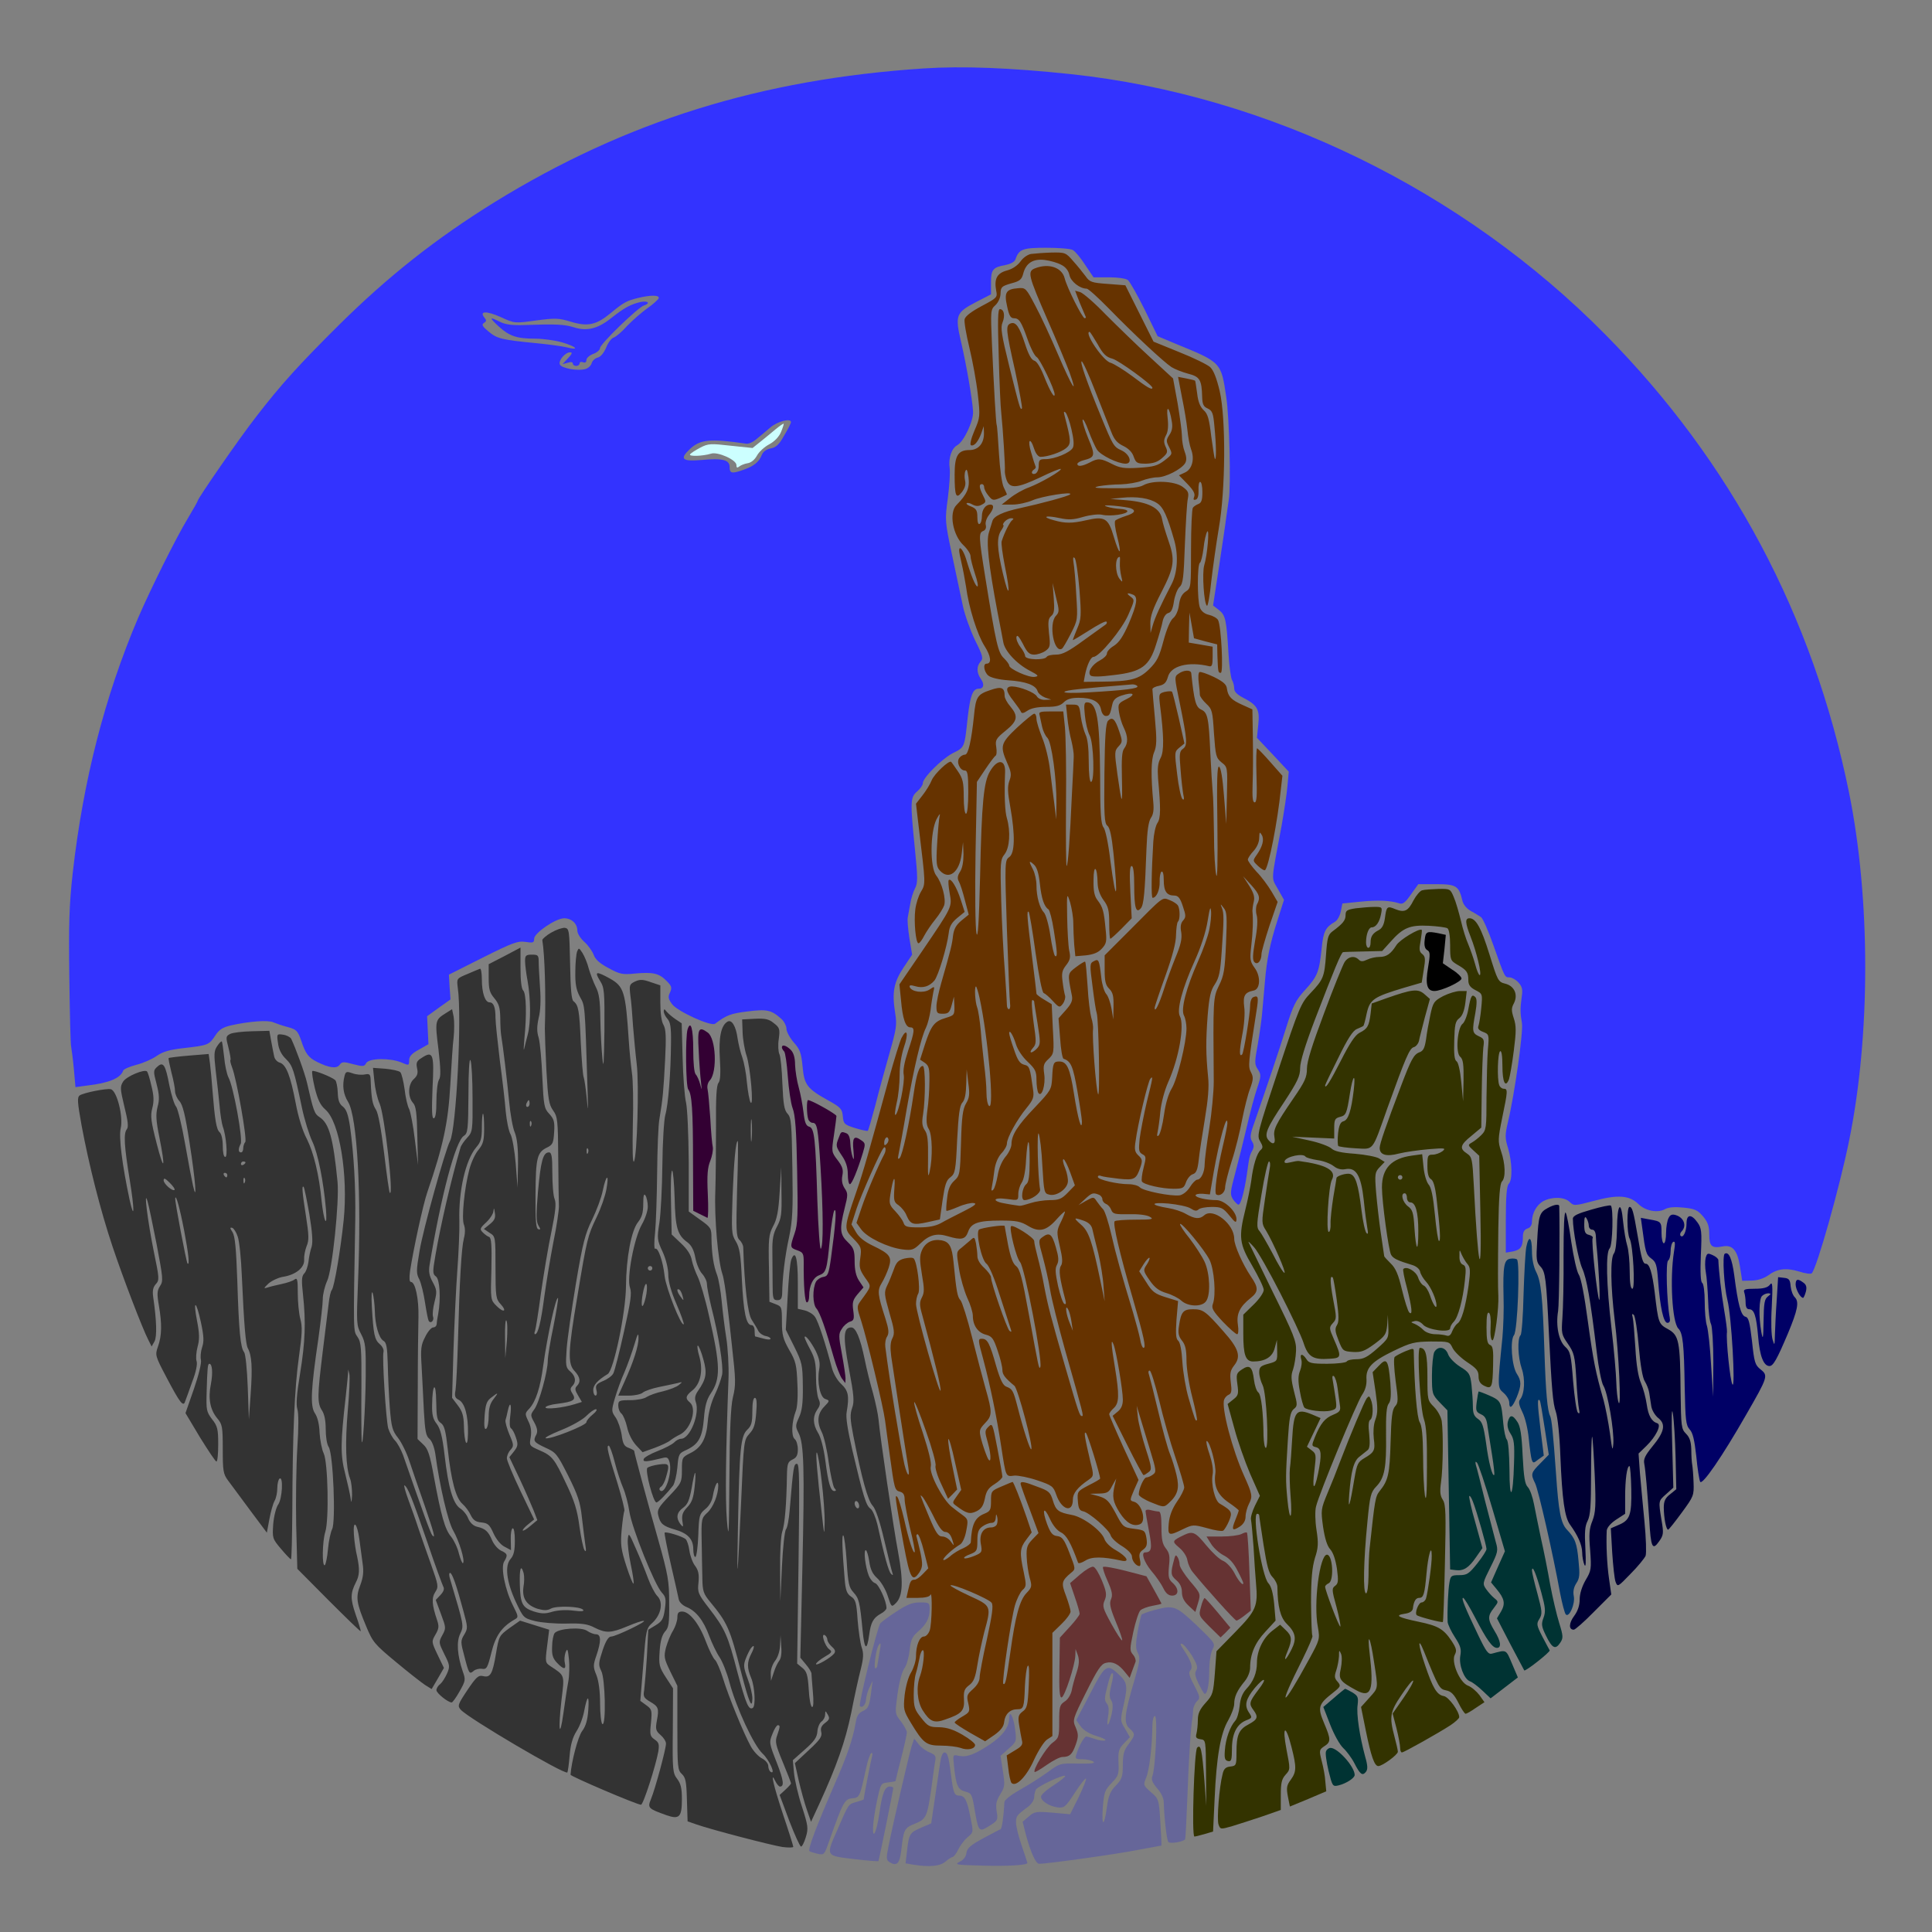 <?xml version="1.0" encoding="UTF-8" standalone="no"?>
<svg
   xmlns:dc="http://purl.org/dc/elements/1.1/"
   xmlns:cc="http://creativecommons.org/ns#"
   xmlns:rdf="http://www.w3.org/1999/02/22-rdf-syntax-ns#"
   xmlns:svg="http://www.w3.org/2000/svg"
   xmlns="http://www.w3.org/2000/svg"
   xmlns:sodipodi="http://sodipodi.sourceforge.net/DTD/sodipodi-0.dtd"
   xmlns:inkscape="http://www.inkscape.org/namespaces/inkscape"
   version="1.0"
   width="850pt"
   height="850pt"
   viewBox="0 0 850 850"
   preserveAspectRatio="xMidYMid meet"
   id="svg2"
   inkscape:version="0.91 r13725"
   sodipodi:docname="Scenery_20170421_334.svg">
  <rect x="0" y="0" width="850" height="850" fill="#808080" stroke="none"/>
  <defs
     id="defs68" />
  <sodipodi:namedview
     pagecolor="#ffffff"
     bordercolor="#666666"
     borderopacity="1"
     objecttolerance="10"
     gridtolerance="10"
     guidetolerance="10"
     inkscape:pageopacity="0"
     inkscape:pageshadow="2"
     inkscape:window-width="1920"
     inkscape:window-height="979"
     id="namedview66"
     showgrid="false"
     inkscape:zoom="0.44423529"
     inkscape:cx="622.02795"
     inkscape:cy="242.71412"
     inkscape:window-x="0"
     inkscape:window-y="1"
     inkscape:window-maximized="1"
     inkscape:current-layer="svg2" />
  <g
     transform="translate(0,850) scale(0.1,-0.1)"
     fill="#000000"
     stroke="none"
     id="g6">
    <path
       d="M0 4250 l0 -4250 4250 0 4250 0 0 4250 0 4250 -4250 0 -4250 0 0 -4250z m4540 4020 c515 -31 1029 -170 1510 -409 1067 -532 1848 -1509 2129 -2668 31 -127 59 -284 87 -493 22 -159 26 -709 6 -870 -91 -740 -316 -1337 -724 -1917 -155 -221 -297 -384 -523 -601 -270 -259 -586 -481 -950 -668 -434 -222 -850 -346 -1400 -415 -135 -18 -716 -17 -850 0 -428 54 -767 141 -1125 288 -98 41 -379 179 -439 217 -22 14 -43 26 -46 26 -9 0 -200 124 -305 199 -185 132 -278 210 -469 395 -344 334 -605 691 -811 1111 -196 401 -305 758 -377 1231 -25 167 -27 202 -28 514 0 355 3 416 35 630 199 1335 1042 2469 2275 3060 405 194 885 323 1370 369 124 12 449 12 635 1z"
       id="path8"
       style="fill:none" />
    <path
       d="M4065 8199 c-716 -47 -1311 -232 -1890 -589 -255 -158 -467 -325 -685 -541 -175 -174 -254 -261 -362 -401 -70 -89 -258 -361 -258 -371 0 -3 -19 -36 -41 -73 -54 -89 -165 -312 -222 -444 -147 -346 -241 -715 -287 -1120 -16 -144 -18 -226 -15 -460 2 -157 5 -294 8 -305 2 -11 8 -55 12 -99 l7 -79 51 7 c97 11 148 33 159 66 2 6 27 17 57 25 29 7 70 25 90 39 27 19 57 28 121 35 106 12 110 14 137 55 17 26 32 36 70 45 82 18 163 24 186 13 12 -5 41 -15 64 -21 37 -10 43 -16 58 -59 19 -58 32 -75 70 -94 52 -26 86 -31 99 -13 10 14 17 15 60 3 43 -11 49 -11 57 5 13 22 104 23 154 3 34 -15 35 -14 35 9 0 17 11 30 43 47 l42 24 -3 62 -3 61 51 37 52 37 -4 55 -3 54 149 75 c132 66 154 74 188 69 33 -5 38 -4 38 14 0 25 95 90 132 90 33 0 58 -24 58 -54 0 -13 14 -35 31 -50 17 -15 35 -41 41 -57 7 -20 27 -38 65 -58 50 -27 61 -30 118 -24 78 7 105 1 138 -33 22 -22 24 -29 15 -50 -10 -20 -8 -29 9 -52 24 -32 171 -99 189 -86 50 38 69 45 142 54 87 11 105 7 150 -33 12 -11 22 -31 22 -43 0 -13 15 -40 32 -60 28 -31 33 -47 39 -106 7 -81 20 -98 114 -150 54 -30 60 -37 63 -69 3 -33 6 -37 54 -52 29 -9 54 -14 56 -12 3 3 17 53 33 112 15 60 43 162 62 228 31 110 34 126 25 180 -14 89 -6 133 37 198 l38 57 -12 72 c-6 40 -10 82 -7 93 2 11 7 38 11 60 3 21 13 52 21 67 12 23 12 47 -1 175 -21 207 -20 225 10 251 14 12 25 28 25 36 0 24 82 106 131 132 54 27 52 22 67 162 11 93 22 122 48 122 22 0 26 19 10 42 -20 28 -20 57 -2 77 13 14 10 26 -25 96 -21 44 -45 112 -53 150 -8 39 -29 138 -47 222 -32 150 -32 154 -19 251 7 54 11 114 8 133 -6 42 8 86 33 100 29 15 73 108 70 149 -3 53 -29 204 -53 307 -27 116 -22 128 66 174 l66 34 0 51 c0 58 8 68 63 78 22 4 41 14 44 24 16 46 32 52 135 52 55 0 108 -4 118 -10 10 -5 34 -34 54 -65 l37 -55 68 0 c38 0 74 -5 83 -12 9 -7 42 -66 74 -130 l57 -117 76 -32 c205 -84 203 -81 226 -236 14 -91 21 -392 11 -453 -2 -14 -7 -47 -11 -75 -3 -27 -18 -126 -32 -219 l-26 -170 26 -20 c29 -23 33 -43 42 -195 3 -51 10 -102 15 -112 6 -10 10 -27 10 -38 0 -14 13 -27 38 -40 64 -33 75 -52 68 -118 l-6 -59 70 -74 70 -75 -6 -65 c-3 -36 -15 -112 -25 -170 -48 -257 -47 -227 -17 -281 l27 -48 -29 -91 c-32 -100 -47 -171 -55 -270 -3 -36 -8 -92 -11 -125 -2 -33 -12 -99 -20 -148 -15 -80 -15 -89 0 -112 15 -23 15 -29 -3 -82 -11 -32 -31 -107 -45 -168 -14 -60 -37 -152 -51 -204 -23 -86 -24 -96 -10 -118 9 -12 19 -23 24 -23 10 0 26 60 37 135 10 75 12 82 24 104 8 15 7 26 -2 40 -9 15 -8 30 9 77 63 183 107 312 140 418 33 105 43 125 86 172 54 59 61 79 72 183 7 73 17 92 59 116 10 6 21 26 25 45 l7 35 79 8 c80 8 132 5 170 -7 16 -6 27 2 52 38 l33 46 80 0 c87 0 99 -8 114 -73 4 -17 19 -35 37 -45 17 -9 37 -22 45 -27 8 -6 32 -60 53 -120 52 -147 51 -145 72 -145 10 0 28 -10 39 -22 17 -19 20 -31 15 -63 -7 -52 -7 -72 1 -117 6 -38 -32 -311 -62 -436 -13 -56 -13 -69 1 -114 18 -62 20 -139 3 -156 -9 -9 -13 -55 -13 -158 l0 -145 30 5 c35 7 45 21 45 63 0 23 6 33 20 38 13 4 20 15 20 30 0 38 21 75 51 91 39 20 92 18 115 -4 18 -18 21 -18 108 5 103 28 155 24 194 -14 30 -30 84 -41 117 -23 16 9 44 11 82 7 50 -5 62 -11 86 -39 21 -25 27 -43 27 -79 0 -52 11 -62 58 -53 44 9 66 -16 77 -88 l10 -63 41 1 c25 0 53 9 72 22 42 31 79 35 137 18 27 -9 52 -12 56 -8 23 25 123 380 164 582 95 463 95 1065 0 1533 -158 777 -519 1455 -1070 2013 -629 638 -1487 1056 -2355 1148 -264 28 -476 36 -645 25z m-1167 -1011 c-3 -7 -25 -27 -51 -45 -25 -18 -65 -53 -88 -77 -22 -25 -49 -48 -59 -51 -10 -3 -25 -23 -33 -44 -10 -23 -24 -41 -37 -44 -12 -3 -24 -14 -27 -25 -3 -11 -16 -23 -29 -26 -34 -9 -105 4 -111 21 -7 17 24 53 45 53 12 0 9 -7 -9 -26 l-24 -26 23 6 c13 5 22 3 22 -3 0 -6 7 -11 15 -11 8 0 15 5 15 11 0 6 7 9 15 5 9 -3 15 0 15 10 0 9 14 21 30 27 17 6 30 18 30 26 0 17 167 179 193 187 31 10 18 22 -16 15 -43 -10 -72 -26 -130 -72 -58 -46 -106 -57 -162 -39 -41 13 -81 15 -216 10 -55 -2 -85 2 -109 14 -48 24 -49 20 -6 -20 47 -43 80 -54 160 -54 33 0 86 -7 118 -16 63 -18 82 -38 21 -22 -21 5 -80 13 -132 18 -154 15 -174 20 -211 51 -28 23 -32 31 -21 38 12 8 12 12 2 24 -23 29 9 30 72 2 61 -28 61 -28 155 -15 84 11 99 11 152 -5 75 -23 113 -15 175 36 59 49 73 56 122 68 57 14 95 13 91 -1z m582 -545 c0 -5 -13 -31 -30 -59 -22 -40 -36 -53 -60 -57 -19 -4 -34 -15 -39 -30 -12 -30 -35 -48 -80 -64 -51 -18 -61 -16 -61 12 0 32 -30 40 -126 31 -84 -7 -95 5 -48 49 45 42 89 46 247 23 10 -2 30 7 45 20 15 12 43 36 62 52 32 27 90 41 90 23z"
       id="path10"
       style="fill:#3333ff" />
    <path
       d="M3413 6612 c-18 -15 -48 -40 -67 -55 l-35 -28 -96 10 c-88 10 -99 10 -135 -9 -21 -11 -41 -24 -44 -29 -7 -10 56 -8 92 3 29 10 112 -27 112 -50 0 -12 3 -14 13 -6 6 5 23 12 36 14 15 2 31 15 41 33 9 17 33 39 54 50 24 13 43 33 52 54 8 19 13 35 12 37 -2 1 -18 -10 -35 -24z"
       id="path12"
       style="fill:#ccffff" />
    <path
       d="M4538 7383 c-16 -2 -37 -17 -48 -33 -13 -18 -36 -34 -60 -40 -44 -12 -57 -37 -47 -90 6 -28 3 -31 -63 -66 -45 -24 -72 -44 -76 -58 -3 -11 7 -68 21 -126 14 -58 31 -150 37 -205 11 -97 10 -102 -15 -160 -15 -35 -21 -62 -15 -64 14 -5 31 15 45 52 l11 32 1 -30 c1 -45 -24 -75 -63 -75 -51 0 -66 -24 -66 -107 0 -96 6 -111 32 -78 13 17 18 34 14 50 -3 13 -3 32 1 42 6 13 9 6 14 -27 6 -46 -6 -75 -53 -122 -34 -34 -16 -133 31 -177 17 -16 31 -38 31 -48 0 -11 9 -45 19 -76 11 -32 16 -57 11 -57 -8 0 -27 45 -50 122 -12 38 -30 60 -30 36 0 -7 5 -33 11 -58 6 -25 14 -70 19 -100 12 -93 50 -213 82 -263 28 -44 32 -77 8 -77 -16 0 -11 -36 8 -52 10 -9 45 -18 87 -21 78 -5 122 -21 130 -48 3 -10 18 -22 33 -28 l27 -9 -27 -1 c-15 -1 -31 6 -36 15 -9 17 -74 43 -109 44 -31 0 -29 -20 6 -64 16 -21 31 -42 33 -48 3 -8 12 -6 28 5 16 11 44 17 82 17 45 0 63 5 78 20 14 14 33 20 65 20 60 0 92 -16 99 -51 3 -17 12 -29 21 -29 16 0 19 5 29 52 4 19 16 30 41 38 51 17 66 6 21 -16 -36 -18 -38 -21 -33 -56 3 -20 12 -51 21 -69 19 -39 20 -68 2 -92 -10 -12 -12 -47 -10 -130 3 -127 0 -124 -20 18 -13 95 -13 101 5 121 18 19 18 23 3 67 -18 54 -30 65 -49 46 -10 -11 -14 -66 -16 -232 -2 -186 0 -219 13 -230 11 -8 19 -46 27 -122 21 -206 12 -227 -14 -30 -9 76 -22 136 -30 145 -11 13 -15 61 -15 232 -2 248 -14 318 -58 318 -12 0 -14 -10 -9 -57 3 -32 12 -71 21 -88 18 -34 23 -205 6 -205 -6 0 -10 37 -10 90 0 58 -5 101 -14 118 -7 15 -17 51 -21 80 -6 49 -8 52 -36 52 l-29 0 6 -57 c3 -32 11 -78 18 -103 6 -25 11 -56 10 -70 0 -14 -4 -88 -8 -165 -9 -200 -17 -309 -23 -315 -3 -3 -4 119 -3 270 2 151 -1 305 -5 343 l-7 67 -55 0 c-47 0 -54 -2 -49 -17 2 -10 7 -33 11 -51 4 -18 14 -39 23 -48 19 -19 41 -182 40 -289 l-1 -70 -8 65 c-5 36 -13 103 -19 150 -5 47 -21 112 -35 145 -13 33 -25 70 -25 83 0 12 -4 22 -10 22 -5 0 -39 -28 -75 -61 -73 -69 -76 -81 -44 -155 18 -40 20 -53 10 -79 -9 -25 -8 -51 4 -116 22 -124 20 -203 -5 -220 -19 -14 -20 -20 -10 -319 6 -168 12 -315 14 -327 2 -13 -1 -23 -5 -23 -5 0 -9 8 -9 18 0 10 -4 76 -9 148 -6 71 -13 210 -16 310 -5 171 -4 182 15 206 22 29 27 99 10 158 -9 30 -12 102 -8 203 2 57 -34 59 -66 4 -28 -46 -37 -136 -44 -462 -5 -207 -10 -279 -16 -251 -5 22 -7 181 -4 353 l6 313 36 54 c20 30 41 58 46 61 5 3 6 20 3 39 -5 30 -1 37 41 71 53 43 57 64 21 107 -14 16 -25 37 -25 46 0 38 -14 43 -63 26 -57 -19 -64 -30 -72 -114 -11 -107 -25 -170 -39 -170 -8 0 -19 -6 -25 -14 -15 -18 2 -56 24 -56 12 0 15 -18 15 -95 0 -57 -4 -95 -10 -95 -6 0 -10 32 -10 75 0 63 -4 80 -26 112 -14 21 -27 39 -29 41 -9 9 -74 -52 -86 -81 -7 -18 -26 -48 -41 -67 l-28 -36 14 -119 c28 -232 29 -233 8 -268 -11 -18 -22 -53 -25 -78 -7 -54 2 -149 14 -149 5 0 16 15 25 33 9 17 31 50 49 72 18 22 35 50 39 62 9 28 -10 100 -35 131 -28 36 -27 190 1 247 12 23 18 29 14 15 -3 -14 -8 -69 -11 -123 -5 -84 -3 -101 12 -117 40 -44 86 -8 96 73 l6 52 2 -53 c0 -33 -5 -62 -15 -77 -11 -17 -13 -29 -6 -42 6 -10 18 -47 27 -83 l17 -64 -32 -26 c-24 -20 -33 -37 -37 -66 -4 -38 -10 -63 -52 -209 -11 -38 -21 -85 -21 -102 0 -30 3 -33 28 -33 24 0 30 5 39 38 l10 37 2 -41 c1 -39 -1 -41 -37 -52 -51 -15 -65 -33 -92 -115 l-22 -69 21 -14 c18 -13 21 -25 20 -82 0 -37 -4 -94 -9 -127 -6 -45 -4 -66 6 -82 16 -25 18 -126 4 -188 -7 -31 -8 -18 -7 60 1 77 -2 105 -14 122 -12 18 -14 34 -8 70 11 69 11 213 -1 213 -16 0 -27 -32 -40 -120 -20 -137 -50 -274 -62 -285 -7 -7 -9 -3 -5 15 3 14 20 104 36 200 32 183 63 315 85 359 7 14 16 49 20 76 3 28 9 63 12 79 7 28 6 28 -17 12 -27 -17 -79 -10 -87 12 -2 8 5 9 25 3 33 -10 62 -1 84 25 17 21 55 146 63 209 3 29 13 46 37 66 l33 27 -17 53 c-18 56 -43 97 -53 87 -3 -3 -1 -29 4 -57 11 -62 14 -57 -122 -257 l-99 -145 7 -69 c7 -82 20 -120 41 -120 21 0 19 -18 -10 -104 -16 -49 -23 -85 -19 -105 6 -31 -22 -167 -36 -176 -5 -3 -2 21 5 53 8 32 13 87 13 123 0 40 7 85 19 122 21 60 14 88 -11 40 -7 -15 -32 -95 -55 -178 -91 -333 -111 -404 -144 -500 -55 -160 -55 -161 -13 -204 35 -36 37 -41 31 -85 -6 -41 -3 -52 20 -86 30 -43 32 -34 -21 -107 -15 -21 -14 -27 5 -85 25 -77 97 -376 105 -438 3 -25 13 -94 21 -155 20 -145 21 -152 45 -158 14 -4 20 -13 20 -34 0 -15 11 -73 24 -128 14 -55 23 -102 20 -104 -6 -7 -25 50 -46 144 -12 50 -25 95 -31 100 -11 11 -9 -4 29 -212 28 -150 38 -167 70 -119 13 22 14 33 4 83 -7 31 -15 63 -17 70 -3 7 -1 13 4 13 5 0 18 -34 28 -75 l19 -75 -24 -25 c-13 -14 -29 -25 -36 -25 -16 0 -20 -7 -29 -48 l-7 -32 50 0 c31 0 52 5 55 13 10 23 7 -132 -3 -157 -5 -14 -16 -26 -25 -26 -19 0 -35 -39 -35 -87 0 -20 -10 -51 -21 -70 -13 -21 -24 -61 -29 -101 -6 -62 -5 -68 27 -121 55 -91 68 -101 134 -101 32 0 70 -5 85 -10 30 -12 64 -5 64 13 0 7 -25 27 -56 45 -40 23 -68 32 -102 33 -43 0 -50 4 -79 41 -29 36 -33 47 -33 103 0 34 4 75 9 91 5 16 12 46 16 67 3 20 10 37 15 37 10 0 2 -75 -12 -113 -18 -47 -13 -112 11 -151 32 -51 51 -59 100 -41 73 25 85 39 82 89 -2 36 2 46 23 62 20 15 27 33 36 89 6 39 20 103 30 143 32 118 33 116 -67 162 -47 22 -84 42 -81 45 8 9 171 -60 181 -77 8 -12 2 -54 -21 -160 -18 -78 -32 -154 -32 -168 0 -16 -11 -35 -29 -51 -27 -24 -29 -29 -21 -63 8 -36 7 -39 -26 -58 -19 -11 -34 -23 -34 -26 0 -4 31 -24 67 -45 l67 -38 41 28 c29 21 41 37 43 58 4 34 26 55 58 55 27 0 30 7 33 100 2 41 7 82 12 90 7 10 8 -19 5 -84 -4 -88 -7 -102 -27 -116 -19 -15 -21 -23 -15 -61 4 -24 9 -54 12 -66 5 -18 -1 -27 -31 -44 l-36 -22 7 -56 c3 -31 10 -60 14 -65 19 -20 66 27 99 101 19 41 45 82 58 90 l23 15 0 227 0 227 40 39 c22 21 40 46 40 55 0 8 -9 39 -20 69 -22 57 -20 66 23 102 20 16 19 17 -8 87 -23 60 -32 71 -54 74 -20 2 -29 13 -44 52 -24 65 -15 83 12 24 13 -29 32 -52 49 -60 24 -12 43 -45 75 -133 2 -5 16 -1 32 9 28 18 76 18 158 0 40 -9 26 17 -24 46 -24 13 -45 34 -50 49 -13 37 -95 98 -144 106 -59 11 -70 20 -83 64 -11 36 -18 42 -68 60 -59 23 -74 25 -74 13 0 -4 18 -55 40 -112 l39 -105 -27 -28 c-23 -24 -27 -36 -25 -78 1 -27 7 -68 13 -90 11 -38 10 -43 -14 -68 -30 -31 -49 -102 -71 -261 -17 -122 -22 -146 -31 -138 -7 8 34 283 51 344 8 28 23 58 33 68 18 16 18 21 6 79 -19 87 -17 106 11 143 l24 32 -23 68 c-28 81 -57 154 -61 154 -2 0 -24 -9 -49 -20 -45 -19 -46 -21 -46 -63 0 -40 -3 -46 -30 -57 -41 -17 -55 -46 -59 -126 -1 -6 -15 -17 -32 -25 -18 -7 -45 -23 -60 -37 -16 -13 -29 -19 -29 -14 0 10 42 48 74 67 10 6 22 31 27 60 9 46 8 51 -13 67 -13 9 -35 26 -50 38 -39 30 -101 147 -93 178 4 15 -9 68 -35 148 -23 68 -40 129 -38 135 2 6 25 -50 51 -125 27 -75 46 -144 43 -154 -3 -9 8 -46 25 -81 l30 -65 20 20 20 21 -21 102 c-12 56 -20 109 -18 119 2 9 16 -37 30 -103 l27 -120 -20 -28 c-20 -28 -20 -29 -2 -42 45 -34 60 -38 89 -24 22 11 30 24 37 56 6 33 16 47 42 63 19 12 35 27 35 33 0 7 -10 63 -22 125 -21 109 -22 112 -39 95 -17 -17 -17 -21 -3 -70 18 -62 14 -106 -5 -58 -7 17 -18 49 -24 72 -10 40 -9 44 16 71 33 34 33 48 3 153 -13 46 -40 149 -60 228 -20 80 -43 152 -50 160 -14 15 -18 36 -31 169 -7 68 -18 88 -52 95 -40 7 -72 -9 -87 -44 -11 -25 -10 -44 0 -106 11 -63 11 -80 0 -101 -11 -21 -11 -34 1 -76 55 -203 84 -320 81 -334 -4 -22 -108 344 -108 381 0 16 4 36 10 46 10 19 -5 138 -20 154 -4 5 -22 4 -41 0 -27 -7 -36 -17 -47 -49 -8 -21 -20 -53 -29 -70 -14 -30 -13 -38 10 -120 22 -74 24 -91 13 -112 -9 -17 -10 -41 -5 -80 9 -62 64 -422 75 -487 8 -49 -4 -41 -17 12 -16 71 -67 379 -84 517 -2 15 1 36 8 46 9 15 7 32 -7 77 -35 108 -37 125 -17 158 10 16 24 47 31 68 15 47 6 60 -69 96 -36 17 -62 37 -75 60 l-20 34 23 71 c19 57 103 248 118 265 9 12 13 -9 4 -26 -26 -48 -80 -175 -100 -235 l-23 -68 21 -29 c26 -36 118 -80 182 -88 41 -5 49 -2 78 26 39 38 72 47 121 32 60 -18 77 -14 89 19 13 39 44 50 144 50 69 0 88 -4 121 -24 48 -29 80 -21 125 30 17 19 33 34 36 34 2 0 -5 -20 -16 -43 -21 -42 -21 -46 -6 -112 12 -51 13 -72 4 -85 -10 -17 -5 -54 20 -149 4 -16 3 -22 -5 -17 -6 3 -18 39 -27 78 -12 56 -14 77 -5 93 9 17 8 34 -5 78 -17 59 -28 67 -59 44 -18 -13 -18 -16 2 -88 11 -41 26 -105 32 -144 6 -38 36 -158 66 -265 82 -289 82 -290 74 -290 -10 0 -14 11 -76 225 -61 212 -73 256 -90 345 -7 41 -21 100 -29 130 -8 30 -15 61 -15 70 0 15 -93 74 -102 65 -9 -10 23 -140 40 -158 20 -23 99 -432 89 -461 -6 -14 -7 -5 -51 234 -29 159 -39 197 -56 210 -14 11 -24 38 -35 93 -8 44 -15 81 -15 83 0 7 -104 -8 -113 -16 -15 -13 11 -134 33 -150 12 -9 35 -63 60 -143 23 -71 44 -136 47 -145 4 -12 3 -14 -6 -7 -12 12 -81 210 -81 235 0 8 -14 27 -30 42 -18 16 -30 36 -30 51 0 13 -3 39 -6 56 -6 29 -8 30 -23 16 -9 -8 -27 -23 -40 -34 -24 -18 -24 -19 -12 -92 6 -41 23 -98 36 -128 14 -29 25 -65 25 -80 0 -42 22 -74 57 -83 27 -7 34 -16 52 -70 12 -34 21 -72 21 -85 0 -21 12 -36 53 -70 15 -12 84 -270 74 -279 -5 -5 -34 83 -61 189 -18 69 -22 76 -48 86 -15 5 -27 29 -45 90 -29 103 -39 121 -63 121 -18 0 -18 -4 6 -91 30 -112 59 -251 79 -384 21 -136 19 -132 58 -127 17 1 63 -8 101 -21 65 -22 70 -26 83 -63 23 -67 73 -82 73 -22 0 28 20 54 70 88 22 16 23 17 7 80 -25 106 -30 136 -19 125 8 -8 62 -183 62 -200 0 -3 -23 -16 -51 -30 -49 -26 -50 -27 -47 -68 2 -32 7 -43 23 -46 27 -5 114 -81 121 -105 3 -12 25 -33 50 -48 26 -16 44 -35 44 -46 0 -19 18 -42 33 -42 5 0 6 13 2 29 -5 22 -2 32 14 43 16 12 19 22 15 50 -6 34 -8 36 -55 42 -47 6 -49 8 -81 69 -29 53 -38 63 -73 74 l-40 11 41 1 c35 1 43 5 57 34 l18 32 -7 -30 c-12 -50 -8 -72 22 -120 29 -45 59 -63 89 -51 30 11 9 90 -26 99 -19 5 -19 6 0 51 l20 45 -65 140 c-35 77 -64 144 -64 149 0 5 9 17 20 27 24 22 25 57 5 180 -17 100 -18 131 -6 100 12 -29 41 -202 41 -243 0 -23 -7 -40 -22 -52 l-23 -19 65 -130 c36 -72 68 -131 71 -131 3 0 13 6 22 13 15 11 15 19 -12 102 -16 50 -32 113 -35 140 l-5 50 15 -50 c8 -27 28 -93 44 -145 27 -88 28 -96 13 -107 -9 -7 -22 -13 -29 -13 -12 0 -34 -50 -34 -75 0 -7 25 -23 55 -35 54 -22 56 -22 76 -4 41 37 49 66 35 125 -7 30 -20 71 -29 93 -9 21 -32 104 -51 185 -19 80 -38 154 -41 163 -4 10 -3 18 3 18 6 0 24 -60 42 -132 17 -73 49 -185 71 -249 21 -63 39 -123 39 -133 0 -9 -14 -38 -32 -63 -21 -31 -33 -62 -36 -95 -5 -55 -1 -57 62 -26 44 21 46 21 106 5 34 -10 66 -15 72 -11 5 4 17 23 25 42 16 39 13 45 -41 77 -21 12 -39 86 -31 128 4 20 -2 54 -14 90 -11 31 -16 57 -12 57 14 0 43 -109 38 -143 -8 -55 10 -94 58 -127 25 -17 45 -33 45 -36 0 -2 -7 -21 -15 -41 -18 -44 -14 -51 20 -29 16 11 25 26 25 44 0 15 7 40 15 56 17 32 14 44 -21 122 -52 114 -102 303 -88 337 3 8 12 18 20 21 12 5 14 17 9 54 -5 40 -2 53 15 75 31 39 20 74 -47 149 -78 89 -90 98 -134 98 -43 0 -53 -11 -62 -74 -5 -30 -2 -45 13 -64 15 -18 20 -40 20 -87 0 -35 11 -106 25 -160 14 -54 23 -100 21 -103 -6 -6 -8 -2 -37 98 -12 41 -24 112 -27 157 -3 52 -10 87 -18 94 -11 9 -12 30 -8 93 l7 82 -55 17 c-48 15 -59 24 -85 66 l-31 48 20 32 c11 18 23 30 25 27 3 -2 -3 -16 -12 -30 -16 -24 -16 -27 13 -69 23 -33 41 -46 74 -56 24 -7 53 -22 65 -33 29 -27 91 -29 109 -3 21 28 17 122 -6 173 -11 24 -41 70 -66 103 -26 32 -45 61 -42 64 7 8 107 -113 129 -157 21 -41 30 -155 15 -195 -7 -18 1 -32 44 -78 29 -30 57 -55 63 -55 5 0 7 17 3 43 -7 47 9 79 57 117 34 27 34 45 1 93 -37 55 -74 138 -74 167 0 65 -92 137 -131 104 -21 -19 -42 -17 -81 5 -18 11 -53 22 -78 26 -81 13 -81 27 0 20 41 -4 86 -13 99 -22 17 -11 26 -12 34 -4 6 6 32 11 58 11 42 0 50 -4 78 -38 26 -32 30 -34 31 -16 0 34 -53 84 -88 84 -43 0 -92 11 -92 21 0 5 14 8 31 7 l32 -3 17 100 c25 142 60 266 60 212 0 -8 -9 -53 -20 -99 -25 -106 -39 -207 -29 -213 16 -10 39 8 39 31 0 13 13 65 29 116 17 51 37 134 46 183 10 50 25 111 35 136 14 39 15 50 4 71 -14 26 -12 40 24 270 10 62 8 70 -14 61 -8 -3 -14 -19 -14 -38 0 -36 -28 -207 -35 -214 -13 -13 -13 13 0 84 9 45 13 98 9 125 -6 49 2 64 41 72 30 5 33 63 4 101 -19 27 -21 36 -14 96 7 58 9 114 5 154 0 6 2 24 6 40 5 20 0 38 -20 70 l-27 42 36 -39 c37 -41 41 -56 25 -85 -5 -11 -6 -31 -1 -48 5 -18 3 -59 -7 -111 -11 -64 -12 -86 -3 -95 14 -14 31 6 31 36 0 10 16 66 35 124 l36 105 -27 46 c-15 25 -44 65 -66 87 -21 23 -38 47 -38 53 0 6 11 23 25 38 15 16 25 39 25 58 1 26 2 28 11 13 12 -20 4 -51 -22 -88 -18 -26 -18 -26 6 -49 14 -13 27 -21 31 -18 16 16 55 214 69 354 l7 61 -52 59 c-28 32 -55 60 -59 62 -4 1 -5 -52 -3 -118 3 -91 1 -120 -8 -120 -9 0 -11 22 -9 83 2 45 2 137 1 204 l-2 122 -42 19 c-50 22 -65 37 -70 72 -2 19 -16 31 -58 52 -30 14 -58 24 -63 21 -5 -3 -6 -24 -3 -47 3 -22 5 -47 5 -54 1 -7 13 -24 28 -38 26 -24 28 -33 34 -131 7 -98 9 -107 33 -127 27 -21 27 -21 24 -146 l-3 -125 -10 124 c-6 78 -14 126 -22 128 -8 3 -10 -61 -7 -254 2 -163 0 -245 -5 -223 -5 19 -10 100 -10 180 -1 80 -3 165 -6 190 -2 25 -7 99 -10 165 -7 159 -12 180 -40 193 -24 11 -31 36 -44 160 -1 16 -33 15 -56 -2 -19 -13 -18 -16 5 -127 34 -167 35 -188 15 -203 -16 -11 -17 -23 -11 -92 3 -43 9 -92 12 -109 5 -21 3 -27 -4 -20 -6 6 -17 55 -23 109 -12 97 -12 99 10 117 l22 18 -25 112 c-14 61 -27 114 -30 116 -3 3 -17 2 -32 -1 -25 -7 -26 -9 -21 -54 18 -141 19 -207 3 -237 -12 -22 -14 -46 -11 -90 12 -132 12 -175 -3 -196 -8 -12 -16 -49 -18 -82 -8 -131 -10 -247 -3 -247 17 0 32 35 31 70 -1 21 3 42 8 45 6 4 10 -11 10 -37 0 -49 13 -68 46 -68 17 0 26 -10 38 -47 14 -41 14 -48 1 -63 -10 -11 -13 -27 -8 -52 4 -28 -2 -55 -25 -110 -16 -40 -40 -104 -52 -143 -21 -65 -40 -103 -40 -79 0 6 21 68 47 140 31 87 47 146 47 181 1 28 4 55 9 59 9 9 9 55 -1 71 -4 6 -20 17 -36 23 -34 13 -24 20 -177 -134 l-109 -109 0 -64 c0 -50 4 -67 20 -83 16 -16 20 -32 19 -77 l-1 -58 -8 48 c-5 27 -15 56 -24 65 -8 10 -18 42 -21 72 -9 78 -11 83 -33 71 -18 -9 -18 -15 -5 -113 7 -57 15 -108 18 -115 9 -25 15 -378 6 -357 -9 20 -27 253 -22 287 1 10 -2 32 -8 50 -5 18 -13 79 -16 137 -4 58 -8 107 -11 109 -2 2 -20 -9 -40 -24 -38 -29 -38 -27 -18 -126 4 -21 -3 -36 -27 -63 l-32 -36 7 -88 c3 -48 10 -88 15 -90 33 -11 42 -33 61 -142 11 -63 20 -124 20 -135 -1 -46 -18 14 -35 123 -18 114 -31 142 -65 142 -25 0 -28 -7 -31 -71 -3 -52 -5 -56 -75 -130 -77 -80 -104 -123 -104 -163 0 -13 -12 -39 -27 -56 -16 -20 -29 -51 -34 -83 -5 -27 -13 -55 -19 -61 -8 -8 -10 -4 -6 14 3 14 8 46 11 72 4 29 15 56 30 73 14 14 25 34 25 44 0 25 44 105 86 156 30 37 34 48 29 81 -14 99 -15 104 -40 110 -18 5 -28 19 -44 67 -12 33 -21 65 -21 71 0 20 18 -9 30 -49 7 -23 29 -56 51 -76 34 -32 39 -43 39 -80 0 -24 4 -50 8 -57 15 -23 33 36 26 83 -5 37 -3 46 19 66 24 23 25 27 19 133 l-5 108 -33 20 c-19 11 -34 23 -34 26 0 4 -9 79 -20 166 -21 169 -24 203 -14 194 3 -4 17 -84 30 -180 15 -106 29 -175 36 -177 6 -2 25 -18 40 -35 28 -30 30 -30 44 -12 8 11 12 27 10 35 -3 9 -8 36 -11 61 -5 37 -3 50 15 73 18 23 21 35 14 65 -4 20 -8 87 -9 147 -2 108 -1 109 13 65 7 -25 14 -65 14 -90 0 -25 2 -68 4 -96 l5 -51 47 4 c33 4 54 12 70 30 20 22 22 31 16 86 -7 77 -12 96 -35 126 -14 18 -19 40 -18 90 0 72 17 60 18 -15 1 -26 10 -52 26 -74 21 -28 25 -45 25 -102 0 -37 2 -68 5 -68 3 0 25 20 50 45 l44 45 -6 115 c-4 83 -3 115 6 115 7 0 11 -29 11 -87 0 -96 8 -124 29 -99 13 15 18 67 25 263 3 79 9 118 19 134 11 15 14 36 11 68 -11 119 -10 187 3 220 12 28 13 54 4 152 -6 64 -11 122 -11 127 0 5 13 12 30 15 22 5 31 14 38 38 12 50 91 70 182 48 12 -3 15 6 15 41 l0 45 -52 9 -53 9 1 66 2 66 10 -56 10 -57 51 -14 51 -13 1 -50 c3 -73 3 -75 15 -75 12 0 2 205 -12 232 -5 9 -23 19 -40 23 -19 4 -34 16 -40 32 -12 31 -12 190 0 197 5 3 12 32 16 64 3 32 11 65 16 73 11 18 1 -103 -13 -148 -10 -34 -1 -170 12 -178 4 -3 13 46 19 108 7 61 22 166 33 232 30 170 32 482 4 605 -14 58 -27 91 -42 105 -12 11 -73 41 -136 66 l-113 46 -62 124 -62 124 -77 6 c-71 5 -80 8 -98 34 -12 16 -36 46 -55 67 -32 37 -35 38 -95 37 -33 -1 -73 -4 -88 -6z m131 -48 c19 -9 32 -26 36 -45 6 -29 46 -60 76 -60 7 0 51 -40 98 -88 109 -112 241 -235 275 -257 14 -9 47 -22 73 -29 52 -13 60 -27 62 -102 1 -33 6 -43 24 -51 21 -10 25 -21 30 -80 8 -79 9 -148 2 -142 -2 3 -9 47 -16 99 -9 76 -15 99 -33 115 -16 15 -25 38 -29 74 -4 30 -8 55 -9 56 -2 2 -19 6 -39 10 l-36 7 17 -89 c10 -48 21 -113 24 -144 3 -31 10 -69 16 -85 17 -43 5 -89 -27 -103 l-26 -12 37 -38 c26 -27 35 -43 30 -56 -5 -13 -3 -16 7 -13 9 3 13 18 12 42 -1 20 2 36 7 36 6 0 10 -20 10 -45 0 -34 -4 -47 -17 -52 -10 -4 -21 -11 -25 -17 -4 -6 -8 -88 -8 -182 0 -169 0 -172 -24 -187 -16 -11 -25 -28 -29 -58 -3 -26 -14 -49 -25 -58 -13 -10 -29 -48 -43 -100 -19 -72 -29 -91 -63 -125 -46 -45 -81 -54 -210 -55 l-78 -1 5 28 c9 46 26 82 38 82 25 0 125 120 153 185 28 64 29 66 10 80 -20 15 -16 19 10 9 24 -9 19 -41 -18 -128 -25 -57 -43 -83 -65 -97 -17 -10 -31 -25 -31 -34 0 -8 -13 -21 -30 -30 -35 -18 -57 -52 -42 -67 6 -6 42 -6 102 2 123 14 157 39 187 137 12 37 25 82 28 99 4 19 14 34 25 37 13 3 20 18 25 52 4 25 15 54 25 63 15 14 18 43 23 187 4 94 9 184 13 201 5 27 2 34 -24 53 -36 25 -132 29 -172 6 -18 -10 -56 -14 -130 -13 -82 0 -96 2 -65 9 22 4 65 8 96 8 31 1 73 8 92 16 20 8 51 15 69 15 36 0 105 35 122 62 7 12 7 27 -2 51 -7 18 -12 49 -12 69 0 19 -9 84 -19 144 l-20 109 -103 95 c-57 52 -143 136 -193 186 -49 51 -100 95 -113 99 l-22 6 20 -52 c12 -29 24 -57 26 -61 3 -4 1 -8 -4 -8 -10 0 -78 135 -88 176 -12 47 -69 67 -129 44 -36 -14 -33 -28 55 -230 40 -91 82 -193 95 -227 40 -111 12 -67 -49 75 -32 75 -77 173 -101 217 -41 78 -43 80 -76 77 -53 -4 -62 -19 -48 -80 8 -39 15 -52 29 -52 24 0 33 -14 61 -93 13 -38 31 -73 40 -78 14 -7 79 -142 79 -164 0 -20 -20 13 -44 73 -17 44 -34 72 -45 75 -13 3 -26 27 -41 73 -25 77 -41 100 -64 91 -22 -9 -21 -27 20 -208 19 -89 33 -164 30 -166 -7 -8 -9 -1 -56 187 -34 138 -39 169 -29 192 12 30 6 58 -12 58 -9 0 -10 -50 -5 -207 3 -115 8 -226 11 -248 8 -78 18 -240 16 -256 -1 -9 3 -28 8 -42 15 -38 46 -35 148 13 47 23 87 39 90 37 6 -7 -87 -61 -139 -81 -26 -9 -63 -30 -84 -47 l-37 -29 47 0 c26 0 66 9 89 19 41 18 179 40 165 26 -7 -8 -126 -40 -222 -61 -71 -15 -115 -35 -120 -57 -2 -7 -9 -29 -15 -49 -13 -40 -2 -141 38 -353 11 -55 22 -114 25 -130 6 -39 59 -96 117 -126 38 -20 41 -24 21 -27 -26 -4 -112 35 -112 50 0 6 -11 20 -23 32 -26 24 -35 64 -82 355 -29 180 -30 197 -9 205 10 4 14 14 11 26 -3 11 3 30 14 44 22 28 24 46 6 46 -21 0 -37 -22 -37 -51 0 -15 -4 -31 -10 -34 -6 -4 -10 8 -10 30 0 29 -5 37 -26 46 -15 5 -24 12 -21 15 3 3 15 1 26 -6 15 -8 27 -8 41 0 19 10 19 13 5 40 -17 34 -19 50 -5 50 6 0 10 -6 10 -14 0 -8 8 -24 19 -37 17 -21 21 -22 50 -10 17 8 31 14 31 16 0 1 -6 15 -14 31 -8 16 -17 81 -21 149 -4 66 -8 122 -10 125 -3 6 -12 155 -21 361 -6 141 -6 147 15 166 13 12 23 34 23 52 1 28 5 32 46 44 39 10 47 17 54 44 12 46 44 66 96 59 23 -3 55 -12 71 -21z m160 -349 c24 -44 38 -57 65 -64 29 -8 176 -115 176 -128 0 -12 -24 2 -87 50 -39 29 -83 56 -97 60 -33 8 -119 136 -92 136 2 0 18 -25 35 -54z m-10 -208 c29 -73 60 -153 70 -178 13 -34 26 -49 53 -62 23 -11 40 -28 46 -48 10 -27 15 -30 54 -30 31 1 51 7 71 25 24 21 26 27 15 50 -9 20 -8 31 2 50 9 16 11 42 7 77 -7 59 8 48 18 -14 5 -25 2 -44 -10 -61 -15 -23 -15 -28 -1 -55 15 -30 15 -30 -21 -58 -30 -23 -48 -28 -113 -32 -64 -4 -83 -1 -118 17 -49 25 -61 26 -98 6 -33 -17 -54 -19 -54 -6 0 5 12 12 27 16 51 13 53 20 21 96 -16 39 -27 76 -25 82 2 7 14 -15 26 -48 12 -33 29 -70 37 -83 16 -25 92 -62 126 -62 32 0 19 42 -19 59 -33 15 -37 21 -90 151 -61 148 -93 240 -84 240 5 0 32 -60 60 -132z m-105 -167 c10 -42 12 -70 6 -81 -12 -22 -80 -50 -120 -50 -26 0 -30 -3 -30 -29 0 -16 -6 -31 -15 -35 -17 -6 -21 9 -5 19 6 4 8 9 6 13 -2 4 -11 31 -19 60 -18 57 -5 73 13 17 7 -21 18 -35 28 -35 31 0 90 20 112 38 23 19 23 31 -6 142 -5 18 -4 22 4 15 6 -6 18 -39 26 -74z m377 -325 c27 -17 45 -57 76 -166 18 -66 13 -142 -13 -191 -48 -92 -73 -147 -82 -179 l-10 -35 -1 41 c-1 31 11 66 49 139 57 111 61 141 29 231 -11 32 -24 74 -27 93 -9 46 -60 72 -155 80 l-72 6 50 5 c66 7 124 -2 156 -24z m-117 -22 c26 -10 18 -22 -21 -34 -21 -7 -42 -16 -46 -20 -5 -4 -1 -35 8 -70 22 -86 11 -88 -15 -1 -24 82 -40 91 -122 72 -61 -14 -92 -14 -141 0 -56 15 -38 23 23 10 42 -9 62 -8 106 5 32 9 67 13 84 9 36 -8 110 3 110 16 0 5 -15 9 -32 10 -18 1 -44 5 -58 10 -18 6 -8 7 32 4 31 -3 63 -8 72 -11z m-520 -52 c-10 -6 -35 -55 -47 -93 -3 -9 4 -58 14 -110 26 -125 19 -149 -9 -31 -26 111 -28 159 -6 190 8 12 12 22 8 22 -3 0 -1 7 6 15 7 8 20 15 29 15 10 0 12 -3 5 -8z m295 -305 c9 -118 8 -131 -10 -173 -10 -25 -19 -47 -19 -50 0 -2 32 17 71 42 39 25 73 43 77 39 3 -3 2 -9 -4 -13 -6 -4 -49 -35 -96 -69 -67 -49 -94 -63 -121 -63 -20 0 -39 -4 -42 -10 -10 -16 -95 -13 -95 4 0 7 -9 25 -21 40 -11 14 -19 34 -17 44 3 11 11 2 28 -30 19 -39 29 -48 50 -48 14 0 36 7 49 16 21 15 23 21 16 79 -5 50 -3 64 10 75 13 11 15 26 11 79 l-5 66 15 -63 c15 -59 15 -65 -1 -82 -32 -36 -8 -165 27 -144 5 3 22 33 39 66 31 61 31 62 24 172 -3 61 -9 125 -12 141 -3 20 -2 27 5 20 6 -5 15 -68 21 -138z m178 116 c-1 -16 2 -41 6 -58 7 -28 6 -29 -8 -11 -20 27 -20 96 1 96 2 0 2 -12 1 -27z m77 -542 c7 -10 -54 -18 -214 -27 -66 -4 -111 -3 -107 2 7 8 67 14 299 33 9 0 19 -3 22 -8z m-429 -869 c7 -66 19 -101 38 -113 5 -4 16 -44 23 -90 16 -98 17 -122 6 -115 -5 3 -14 44 -21 91 -7 47 -20 92 -28 100 -19 20 -33 70 -33 120 0 22 -7 53 -15 69 -20 38 -19 43 4 22 13 -12 21 -38 26 -84z m745 -204 c-6 -29 -28 -90 -49 -137 -52 -117 -77 -212 -62 -239 6 -11 11 -37 11 -57 0 -61 -41 -226 -65 -264 -14 -23 -27 -65 -34 -116 -6 -44 -17 -84 -23 -90 -7 -7 -9 -3 -5 15 3 14 9 54 12 90 4 38 18 92 35 130 47 105 72 249 51 289 -15 27 11 124 64 241 29 64 50 129 58 178 9 56 13 68 15 44 2 -18 -2 -56 -8 -84z m74 -58 c-5 -116 -9 -142 -31 -186 -26 -54 -26 -58 -23 -422 0 -46 -9 -139 -20 -208 -11 -68 -20 -138 -20 -155 0 -36 -16 -69 -33 -69 -7 -1 -21 -15 -32 -33 -12 -19 -30 -33 -45 -36 -38 -5 -159 19 -175 35 -7 8 -29 14 -49 14 -51 0 -136 20 -136 32 0 6 7 8 15 4 8 -3 43 -8 78 -12 69 -7 76 -3 95 53 9 27 7 34 -9 49 -16 15 -19 26 -13 63 9 72 55 265 65 275 13 14 12 9 -16 -104 -13 -56 -27 -128 -31 -160 -5 -50 -4 -59 12 -68 17 -9 17 -14 5 -61 -7 -27 -10 -54 -7 -59 8 -14 88 -32 139 -32 41 0 46 3 55 29 6 16 19 32 30 35 15 5 21 19 26 64 3 31 16 112 27 180 14 84 19 141 14 185 -10 102 -10 157 -2 267 7 84 13 112 32 140 19 29 24 55 30 145 10 142 10 166 1 190 -8 20 -7 20 8 0 14 -16 15 -39 10 -155z m-1084 -242 c37 -171 65 -488 42 -474 -7 4 -12 31 -12 59 0 29 -5 84 -10 122 -4 39 -12 106 -15 150 -4 44 -11 90 -16 103 -9 24 -13 92 -5 92 2 0 10 -24 16 -52z m240 -15 c0 -5 7 -48 15 -97 13 -82 13 -91 -2 -108 -9 -10 -21 -18 -26 -18 -6 0 -2 9 7 19 16 18 16 26 3 115 -7 53 -10 96 -5 96 4 0 8 -3 8 -7z m-300 -448 c-14 -24 -19 -59 -22 -173 -4 -138 -5 -144 -30 -167 -18 -17 -27 -37 -31 -76 -4 -29 -5 -54 -3 -56 2 -2 25 6 51 17 27 12 58 19 69 17 16 -2 4 -12 -44 -36 -36 -18 -81 -41 -100 -52 -24 -13 -54 -19 -97 -19 -53 0 -63 3 -68 21 -4 11 -20 33 -36 50 -26 27 -28 34 -22 72 12 77 23 96 18 30 -4 -56 -2 -62 19 -76 12 -9 29 -29 35 -46 17 -38 28 -42 92 -28 l54 12 12 85 c10 67 16 88 35 101 20 16 23 28 29 164 6 112 11 151 23 164 11 12 16 39 17 82 l2 64 7 -60 c7 -49 5 -65 -10 -90z m336 -275 c7 -117 8 -121 31 -126 31 -8 77 24 81 55 2 12 -3 40 -12 62 -9 21 -12 39 -7 39 4 0 18 -26 29 -57 l21 -58 -31 -32 c-27 -28 -39 -33 -79 -33 -25 0 -64 -6 -85 -13 -22 -7 -43 -13 -49 -12 -5 1 -31 4 -57 9 -66 10 -63 30 2 21 50 -7 50 -7 50 22 0 16 7 38 15 50 9 12 17 53 19 98 7 108 16 106 16 -2 0 -65 -4 -94 -14 -102 -20 -16 -26 -71 -9 -71 29 0 72 30 69 47 -10 51 -15 266 -6 245 5 -12 13 -76 16 -142z m-685 97 c-8 -8 -11 -7 -11 4 0 20 13 34 18 19 3 -7 -1 -17 -7 -23z m933 -223 c9 -3 16 -13 16 -20 0 -8 7 -17 16 -21 9 -3 19 -15 23 -26 7 -18 16 -20 77 -19 41 1 78 -3 92 -11 20 -11 12 -13 -62 -13 -47 0 -88 -3 -92 -7 -9 -9 21 -138 79 -337 51 -176 60 -220 48 -220 -5 0 -12 17 -15 38 -4 20 -18 73 -31 117 -50 165 -75 253 -96 345 -12 52 -28 102 -36 110 -8 8 -20 24 -28 35 -13 20 -14 20 -47 2 l-33 -19 28 26 c30 28 36 30 61 20z m-65 -115 c21 -8 33 -19 37 -37 3 -15 15 -62 26 -106 10 -43 21 -108 23 -145 l5 -66 -19 91 c-36 173 -51 217 -85 246 -35 31 -33 33 13 17z m-55 -444 l6 -40 -14 35 c-17 40 -21 85 -7 60 5 -8 12 -33 15 -55z m-609 -852 c25 -52 41 -73 54 -73 13 0 23 -11 30 -32 10 -32 10 -32 -6 -10 -8 12 -25 22 -37 22 -18 0 -28 15 -57 83 -45 108 -43 104 -31 92 6 -5 27 -43 47 -82z m281 -39 c-3 -8 -14 -14 -25 -14 -35 0 -53 -28 -46 -71 7 -38 6 -40 -30 -55 -21 -8 -40 -13 -43 -9 -3 3 9 11 26 17 30 12 32 16 32 60 0 37 5 50 22 62 12 9 30 16 40 16 12 0 18 8 19 23 1 17 2 18 6 4 3 -10 2 -25 -1 -33z"
       id="path14"
       style="fill:#663300" />
    <path
       d="M6257 4583 c-9 -2 -26 -22 -38 -44 -24 -48 -40 -55 -80 -39 -36 15 -39 13 -46 -40 -4 -28 -12 -44 -27 -52 -27 -14 -36 -28 -36 -55 0 -13 -4 -23 -10 -23 -5 0 -10 10 -10 23 0 37 12 67 25 67 18 0 34 22 41 58 6 31 5 32 -28 32 -20 0 -56 -3 -82 -6 -40 -6 -46 -10 -46 -30 0 -23 -11 -37 -58 -72 -19 -14 -23 -30 -28 -102 -7 -99 -12 -110 -69 -170 -41 -43 -49 -61 -140 -335 -93 -278 -96 -291 -81 -316 13 -22 13 -29 3 -38 -17 -13 -34 -69 -42 -136 -4 -27 -15 -84 -26 -127 -30 -121 -27 -150 31 -248 27 -47 50 -94 50 -105 0 -12 -20 -41 -45 -65 l-45 -44 0 -84 c0 -94 10 -122 44 -122 52 0 84 20 94 58 l10 37 1 -47 c1 -47 1 -47 -39 -58 -34 -9 -40 -15 -40 -38 0 -15 7 -40 15 -56 17 -33 29 -276 14 -276 -5 0 -9 24 -10 53 -1 102 -10 181 -23 191 -8 6 -16 31 -19 55 -7 58 -19 69 -53 46 -24 -16 -26 -21 -20 -65 6 -43 4 -50 -18 -67 l-25 -20 29 -105 c15 -57 47 -148 70 -202 l43 -97 -22 -44 c-12 -25 -20 -53 -17 -62 2 -10 7 -63 11 -118 3 -55 8 -128 11 -162 9 -99 1 -119 -91 -213 l-83 -85 -7 -95 c-7 -89 -9 -97 -41 -132 -26 -29 -34 -47 -34 -76 0 -20 -3 -47 -6 -59 -5 -17 -1 -22 18 -25 23 -3 23 -4 24 -148 l1 -145 -8 110 c-11 139 -16 162 -32 146 -13 -13 -25 -391 -12 -391 4 0 24 5 45 11 l37 11 7 147 c8 182 26 286 60 343 14 25 26 57 26 72 0 31 13 59 46 99 14 17 24 42 24 60 0 59 21 109 67 158 l45 49 -6 72 c-5 50 -13 79 -26 93 -28 30 -72 305 -49 305 5 0 9 -3 9 -7 0 -5 9 -63 19 -129 15 -94 23 -126 40 -143 11 -11 21 -31 21 -43 1 -86 13 -134 41 -162 40 -39 45 -66 20 -115 -26 -51 -37 -54 -16 -5 21 50 19 67 -9 93 l-24 23 -36 -28 c-40 -32 -66 -87 -66 -139 0 -45 -16 -84 -47 -116 -17 -19 -26 -41 -29 -75 -3 -27 -11 -55 -19 -64 -23 -25 -43 -81 -46 -130 -3 -36 0 -45 14 -48 14 -3 17 5 17 53 0 67 21 109 62 126 28 11 28 12 12 36 -20 31 -13 58 26 106 45 53 58 46 15 -9 -39 -52 -41 -60 -20 -88 22 -30 18 -41 -21 -62 -44 -23 -54 -47 -54 -124 0 -56 -1 -59 -27 -62 -20 -2 -29 -10 -34 -33 -15 -57 -26 -200 -18 -222 8 -22 9 -22 61 -7 29 9 89 28 133 43 l80 28 0 66 c0 53 4 70 21 89 21 23 21 24 4 111 -20 105 -4 114 22 11 23 -90 22 -109 -3 -144 -18 -24 -20 -35 -13 -73 l9 -45 80 33 80 34 -4 42 c-1 24 -9 65 -16 91 -12 47 -11 50 11 65 30 19 30 30 -1 103 -29 69 -25 82 40 133 34 27 35 30 20 48 -14 15 -15 24 -6 50 6 18 11 46 12 63 0 27 1 28 9 10 5 -12 4 -40 -1 -65 -11 -47 -5 -56 69 -96 65 -35 77 0 58 162 -12 101 3 74 19 -36 19 -123 20 -113 -21 -159 l-36 -40 21 -104 c23 -113 38 -156 55 -156 18 0 86 50 86 63 0 7 -7 37 -15 67 -23 87 -20 108 31 183 25 38 48 66 51 63 4 -3 -15 -37 -42 -76 l-48 -69 17 -65 c9 -36 16 -74 16 -86 0 -11 3 -20 8 -20 9 0 162 86 214 120 21 14 38 30 38 35 0 26 -47 90 -68 93 -30 5 -48 34 -83 138 -30 87 -33 130 -4 58 64 -159 68 -165 97 -171 22 -4 35 -17 54 -54 13 -27 28 -49 32 -49 4 0 24 11 45 26 l38 25 -22 31 c-13 17 -35 36 -51 42 -36 14 -75 105 -57 137 9 17 6 28 -15 60 -35 52 -58 66 -145 84 -90 19 -107 28 -62 35 23 3 35 11 37 23 4 33 13 47 28 47 19 0 24 17 32 107 7 81 23 135 23 78 1 -34 -17 -161 -25 -187 -3 -10 -12 -18 -19 -18 -14 0 -32 -46 -22 -56 7 -7 110 -34 115 -30 2 2 6 118 9 258 5 219 4 258 -9 279 -12 18 -14 36 -8 79 9 62 10 218 3 268 -3 18 -18 46 -34 62 -28 28 -29 31 -29 132 0 99 -7 128 -33 128 -14 0 1 -269 18 -315 10 -29 14 -85 13 -210 0 -118 -3 -156 -9 -125 -4 25 -8 103 -8 173 -1 92 -5 134 -15 150 -12 19 -23 153 -26 310 0 16 -2 16 -37 2 -21 -9 -42 -20 -47 -25 -5 -5 -3 -49 4 -104 12 -85 12 -98 -2 -113 -13 -14 -17 -49 -20 -158 -4 -140 -10 -168 -48 -215 -19 -24 -21 -36 -44 -250 -3 -25 -5 -80 -5 -122 -1 -48 -5 -78 -11 -78 -14 0 -11 143 6 314 11 116 15 131 39 156 37 38 45 85 43 227 -1 88 2 126 12 138 9 11 11 36 7 91 -9 102 -16 112 -50 76 l-28 -29 13 -87 c10 -70 10 -93 -1 -122 -8 -21 -10 -54 -7 -82 7 -53 3 -61 -41 -87 -29 -17 -33 -26 -44 -89 -20 -122 -29 -148 -23 -71 8 104 20 148 46 167 13 10 29 23 35 28 9 7 11 28 7 69 -5 39 -3 61 5 65 12 8 14 61 2 89 -6 16 -9 16 -18 5 -10 -13 -73 -162 -119 -283 -12 -33 -36 -93 -53 -133 -30 -72 -30 -76 -20 -150 8 -52 18 -84 32 -99 13 -15 23 -46 29 -85 7 -53 6 -65 -8 -75 -15 -11 -15 -18 6 -93 12 -45 19 -84 17 -86 -5 -5 -67 159 -67 175 0 5 7 11 15 15 25 9 19 126 -7 126 -32 0 -60 -215 -40 -318 9 -53 9 -55 -38 -141 -123 -226 -143 -226 -29 0 26 53 46 99 43 102 -3 3 -5 69 -6 146 0 106 5 155 17 196 15 45 16 66 7 124 -6 38 -7 85 -2 103 12 53 180 460 203 492 13 19 20 42 19 66 -4 52 23 80 120 127 75 36 91 40 164 41 80 0 81 0 95 -29 8 -16 37 -44 64 -62 41 -27 50 -38 50 -62 0 -21 7 -33 25 -42 33 -16 37 -7 39 92 2 66 -1 84 -14 88 -11 5 -15 22 -15 77 0 49 3 69 11 64 6 -4 9 -29 7 -62 -2 -34 1 -57 8 -59 10 -3 29 143 26 197 -2 37 -2 119 0 297 2 137 7 196 16 205 17 17 15 78 -4 133 -14 43 -14 53 5 147 25 119 25 128 7 128 -8 0 -17 7 -20 16 -10 26 -7 142 4 149 6 4 10 -20 10 -64 0 -72 13 -100 29 -59 4 13 14 69 21 125 11 85 11 110 0 143 -11 34 -11 44 0 65 20 38 3 77 -37 87 -32 8 -34 13 -70 129 -37 119 -60 159 -88 159 -20 0 -19 -20 5 -81 26 -66 51 -169 40 -169 -4 0 -13 21 -20 48 -7 26 -21 65 -30 87 -10 22 -25 70 -33 106 -9 36 -22 82 -31 102 -15 36 -16 37 -68 36 -29 -1 -61 -3 -71 -6z m111 -167 c7 -4 12 -34 12 -74 0 -66 1 -68 33 -87 40 -23 47 -33 47 -67 0 -21 8 -32 31 -44 31 -16 32 -16 26 -78 -3 -33 -9 -69 -12 -78 -5 -13 0 -20 20 -28 26 -10 27 -12 21 -78 -3 -37 -5 -131 -6 -210 0 -135 -1 -144 -23 -166 -12 -12 -31 -27 -42 -33 -18 -10 -17 -12 7 -34 l26 -24 5 -245 c7 -327 -10 -259 -29 117 -6 114 -8 123 -30 138 -34 22 -30 38 20 78 l43 36 2 158 c1 86 5 174 7 195 5 33 3 39 -20 49 -29 14 -30 22 -15 103 7 41 7 62 0 69 -15 15 -20 7 -31 -53 -5 -29 -17 -58 -25 -64 -23 -17 -32 -128 -11 -145 13 -11 16 -32 15 -105 l-2 -91 -8 84 c-5 51 -13 87 -21 92 -9 6 -12 32 -10 91 2 70 5 85 22 98 14 11 22 32 27 68 l6 52 -29 0 c-17 0 -50 -10 -74 -22 -41 -22 -45 -27 -57 -83 -7 -33 -16 -82 -19 -108 -6 -38 -12 -51 -30 -57 -24 -9 -37 -34 -79 -145 -68 -179 -95 -258 -95 -275 0 -31 29 -40 85 -25 28 7 86 15 130 19 73 6 78 5 61 -9 -11 -8 -30 -15 -43 -15 -21 0 -23 -4 -23 -50 0 -34 5 -52 16 -58 10 -6 18 -32 24 -83 16 -138 19 -189 11 -189 -4 0 -12 52 -18 116 -8 82 -16 120 -28 133 -9 11 -19 44 -22 76 l-6 57 -44 -6 c-91 -12 -133 -56 -133 -140 0 -63 29 -275 40 -296 9 -17 29 -26 95 -46 18 -6 31 -18 33 -29 2 -11 14 -31 27 -45 21 -23 45 -79 45 -103 0 -20 -17 7 -29 45 -7 20 -19 39 -27 42 -8 3 -20 19 -25 36 -10 28 -51 51 -65 37 -3 -2 4 -40 16 -83 22 -87 26 -124 10 -108 -6 6 -20 51 -32 100 -16 68 -28 95 -50 116 -15 15 -28 29 -28 31 0 2 -7 48 -15 102 -8 54 -17 135 -21 182 -6 78 -5 86 16 108 l22 23 -24 15 c-12 8 -61 17 -107 21 -60 4 -90 11 -103 23 -11 10 -54 26 -96 35 l-77 17 93 -4 92 -4 0 44 c0 39 3 45 25 51 27 7 30 13 44 103 13 82 26 94 17 16 -11 -92 -24 -132 -45 -138 -13 -3 -20 -17 -24 -53 -3 -27 -2 -52 1 -56 4 -3 38 -8 76 -10 82 -4 71 -18 140 177 79 219 97 263 116 268 9 2 20 15 23 28 2 13 15 60 26 104 l22 80 -25 22 c-28 24 -53 21 -167 -19 l-64 -23 -5 -45 c-7 -54 -13 -66 -49 -84 -19 -10 -43 -46 -81 -121 -48 -94 -70 -129 -70 -110 0 3 26 57 58 121 41 84 64 120 82 127 14 6 27 12 28 13 2 1 9 26 15 56 14 61 30 72 163 112 l79 23 9 57 c8 47 7 58 -7 69 -13 10 -14 21 -7 57 4 25 7 47 5 49 -10 9 -98 -44 -112 -68 -24 -38 -43 -51 -74 -51 -16 0 -40 -5 -54 -12 -19 -9 -28 -9 -37 0 -19 19 -46 14 -62 -10 -8 -13 -49 -113 -90 -224 -53 -141 -76 -214 -76 -245 0 -39 -9 -58 -60 -132 -78 -114 -89 -137 -83 -170 6 -30 -7 -36 -27 -12 -19 23 -7 52 70 167 59 90 70 114 70 149 0 28 22 100 65 213 86 224 116 296 124 297 3 1 43 2 89 3 l83 2 37 41 c55 62 85 74 168 70 39 -2 76 -7 82 -11z m-624 -1005 c3 -4 26 -11 52 -15 25 -3 57 -15 71 -26 16 -13 34 -17 51 -14 48 10 70 -27 82 -136 5 -52 13 -108 16 -125 4 -21 3 -27 -4 -20 -6 6 -16 51 -22 100 -14 114 -26 153 -50 160 -15 5 -59 -8 -60 -18 0 -1 -6 -39 -14 -84 -7 -45 -13 -98 -12 -117 1 -20 -3 -36 -8 -36 -13 0 -1 203 14 230 21 40 -24 66 -145 82 -6 1 -23 -2 -39 -6 -20 -5 -27 -3 -24 6 7 20 82 36 92 19z m-158 -53 c-3 -18 -13 -79 -21 -136 -15 -101 -15 -105 5 -136 32 -53 90 -186 81 -186 -5 0 -28 37 -51 83 -24 45 -50 90 -58 100 -15 16 -14 31 8 162 13 80 28 145 33 145 5 0 7 -15 3 -32z m584 -38 c0 -5 -4 -10 -10 -10 -5 0 -10 5 -10 10 0 6 5 10 10 10 6 0 10 -4 10 -10z m20 -90 c0 -11 7 -20 15 -20 23 0 35 -43 35 -127 0 -97 -10 -89 -17 14 -4 67 -8 81 -29 96 -24 19 -33 57 -14 57 6 0 10 -9 10 -20z m-558 -418 c47 -92 94 -191 103 -220 20 -62 42 -75 114 -70 53 3 54 7 20 85 -22 50 -22 53 -5 72 17 18 17 24 1 106 -14 76 -14 108 -1 94 2 -2 10 -46 17 -97 10 -73 10 -98 1 -112 -10 -16 -8 -29 7 -67 18 -46 20 -48 62 -51 38 -2 52 3 96 35 47 35 52 42 56 83 l3 45 2 -52 c2 -50 1 -52 -50 -97 -42 -37 -60 -46 -90 -46 -20 0 -40 -4 -43 -10 -3 -5 -42 -10 -86 -10 -68 0 -81 3 -91 20 -17 26 -31 26 -23 -1 4 -11 1 -34 -5 -49 -9 -22 -10 -45 -1 -92 6 -34 15 -66 20 -71 12 -12 85 -21 116 -13 26 7 27 9 21 54 -4 26 -9 60 -12 76 -4 18 -2 26 4 22 6 -4 14 -28 17 -54 3 -26 8 -59 10 -74 4 -24 0 -30 -29 -42 -37 -15 -56 -38 -81 -99 -15 -37 -15 -39 5 -44 24 -6 26 -32 9 -116 -17 -81 -27 -71 -16 15 8 67 8 72 -12 87 l-21 16 30 63 30 63 -35 15 c-72 30 -83 17 -90 -107 -3 -52 -7 -110 -10 -129 -2 -19 -1 -74 3 -122 9 -106 -4 -119 -14 -15 -8 84 -8 101 2 262 6 97 11 122 25 135 18 14 18 18 2 79 -13 52 -14 70 -4 96 6 19 12 55 13 82 2 42 -10 72 -102 258 -56 116 -105 215 -107 220 -3 6 9 -5 25 -23 16 -18 67 -108 114 -200z m824 127 c13 -15 14 -29 5 -96 -14 -97 -31 -155 -49 -166 -7 -5 -17 -20 -23 -34 -6 -17 -14 -23 -25 -19 -9 3 -31 6 -49 6 -20 0 -42 8 -52 18 -10 11 -27 22 -38 27 -20 8 -20 8 0 13 11 2 25 -4 35 -15 19 -24 120 -38 120 -17 0 7 7 20 16 29 19 19 40 96 49 182 6 53 4 64 -9 69 -10 4 -16 18 -15 38 0 30 0 31 10 6 6 -13 17 -32 25 -41z"
       id="path16"
       style="fill:#333300" />
    <path
       d="M6268 4364 c-3 -24 1 -38 11 -44 13 -7 14 -18 4 -76 -13 -75 -5 -104 28 -104 31 0 119 41 119 55 0 7 -18 25 -41 39 l-41 28 7 62 6 63 -32 7 c-52 10 -57 8 -61 -30z"
       id="path18" />
    <path
       d="M2425 4397 c-22 -13 -39 -28 -39 -33 11 -67 16 -245 11 -389 0 -22 3 -105 7 -185 7 -125 11 -149 29 -175 20 -28 22 -43 23 -210 1 -99 2 -195 3 -213 0 -18 -10 -88 -24 -155 -13 -67 -31 -175 -40 -240 -15 -115 -28 -167 -41 -167 -3 0 -4 7 0 15 3 8 15 83 26 166 12 83 32 205 46 270 18 89 22 124 14 144 -6 14 -10 67 -10 116 0 71 -3 89 -15 89 -26 0 -36 -39 -48 -172 -9 -103 -8 -134 2 -150 10 -16 10 -19 -1 -16 -10 4 -13 38 -12 154 1 161 7 185 52 206 24 12 27 20 30 67 3 46 -1 58 -21 80 -23 24 -25 36 -31 161 -3 74 -10 152 -16 174 -9 28 -8 51 0 88 8 30 10 81 6 131 -3 45 -6 97 -6 115 0 29 -3 32 -30 32 -26 0 -30 -4 -30 -28 0 -16 5 -55 11 -87 14 -79 15 -182 1 -236 -6 -24 -14 -53 -16 -64 -3 -11 -2 9 1 45 11 107 8 199 -5 212 -8 8 -12 44 -12 101 l0 88 -70 -37 -70 -36 0 -60 c0 -50 4 -65 25 -90 20 -24 25 -41 26 -86 0 -31 2 -66 4 -77 8 -47 26 -198 35 -291 5 -55 16 -117 25 -137 10 -26 15 -67 14 -139 l-2 -103 -8 105 c-5 58 -15 116 -23 130 -8 14 -17 59 -21 100 -3 41 -15 143 -26 225 -10 83 -19 167 -19 187 0 46 -8 68 -26 68 -20 0 -34 42 -34 101 0 28 -4 49 -8 47 -4 -1 -29 -12 -55 -23 -48 -20 -48 -20 -43 -60 19 -130 -7 -624 -34 -675 -21 -39 -119 -391 -134 -483 -15 -87 -15 -100 -1 -126 8 -17 19 -62 25 -102 6 -39 13 -75 16 -80 9 -15 26 2 19 19 -3 9 0 38 7 65 11 44 10 52 -8 86 -15 27 -19 46 -14 76 51 306 114 545 151 568 17 11 19 26 20 182 0 104 4 162 9 150 5 -11 9 -86 9 -167 1 -143 0 -148 -24 -174 -13 -14 -27 -34 -29 -43 -40 -136 -87 -338 -110 -472 -13 -75 -13 -84 2 -95 17 -12 22 -97 10 -164 -4 -19 -7 -41 -7 -47 -1 -7 -7 -13 -15 -13 -8 0 -24 -18 -35 -41 -19 -36 -21 -52 -16 -132 3 -51 7 -139 10 -197 5 -86 9 -108 24 -120 11 -9 21 -35 26 -65 19 -142 56 -300 79 -339 26 -45 53 -133 43 -143 -3 -3 -11 16 -18 42 -6 26 -22 59 -35 75 -26 31 -43 89 -75 263 -18 98 -26 123 -47 142 l-25 24 1 228 c0 125 2 264 3 308 2 81 -14 155 -33 155 -7 0 -8 17 -4 48 14 92 57 292 76 347 70 203 92 308 101 470 5 88 11 184 15 213 3 29 3 69 0 88 l-7 34 -27 -17 c-48 -30 -49 -33 -33 -159 10 -89 11 -121 2 -135 -6 -10 -11 -53 -11 -94 0 -50 -4 -75 -12 -75 -8 0 -9 36 -5 135 8 150 2 164 -49 130 -21 -13 -24 -21 -19 -45 5 -22 1 -33 -14 -47 -26 -22 -28 -79 -4 -105 13 -14 17 -44 19 -146 l3 -127 -14 112 c-7 61 -19 121 -25 134 -7 12 -16 51 -20 87 -5 35 -13 69 -19 75 -6 6 -35 12 -65 15 l-55 4 6 -58 c3 -33 13 -77 23 -99 22 -49 63 -411 45 -393 -3 3 -14 81 -25 174 -13 106 -26 177 -36 192 -15 23 -20 47 -23 123 -1 33 -3 36 -26 32 -13 -3 -38 -1 -54 5 -26 9 -30 8 -35 -11 -11 -42 -6 -80 15 -114 41 -65 60 -412 44 -795 -7 -179 -7 -189 14 -228 19 -36 21 -56 20 -183 -1 -139 -14 -341 -18 -282 -1 17 -2 119 -1 228 1 176 -1 202 -17 225 -19 29 -19 6 -10 517 2 144 -6 283 -23 408 -8 53 -16 76 -31 88 -16 12 -22 28 -23 62 -1 25 -6 50 -11 55 -17 15 -95 45 -101 40 -3 -4 2 -37 11 -75 13 -51 24 -75 47 -95 62 -54 100 -287 80 -486 -14 -134 -41 -292 -52 -307 -5 -5 -11 -32 -14 -60 -3 -27 -15 -122 -26 -210 -24 -195 -25 -228 -3 -261 11 -17 16 -46 16 -82 0 -32 5 -66 13 -78 20 -29 32 -331 15 -362 -6 -12 -15 -51 -18 -87 -3 -36 -10 -68 -14 -71 -13 -8 -11 105 2 146 17 53 12 307 -7 346 -8 17 -16 58 -18 90 -1 37 -9 70 -21 87 -21 32 -17 107 16 330 10 73 19 150 19 171 0 22 9 58 19 80 23 48 54 348 46 436 -19 193 -37 258 -79 285 -23 15 -27 27 -55 150 -10 44 -50 153 -70 195 -5 8 -21 16 -36 18 -27 4 -28 3 -22 -37 3 -27 15 -51 35 -70 30 -30 35 -47 70 -213 11 -53 32 -120 46 -150 25 -53 49 -174 60 -298 3 -38 2 -59 -3 -50 -5 8 -12 47 -16 85 -11 116 -35 214 -65 274 -18 33 -38 97 -49 157 -23 121 -42 170 -70 179 -12 3 -23 16 -25 28 -3 12 -8 42 -13 67 l-8 45 -77 -2 c-42 -1 -86 -6 -96 -12 -19 -10 -19 -14 -7 -60 7 -28 11 -52 9 -54 -3 -2 1 -17 7 -33 20 -50 67 -318 58 -328 -5 -6 -9 -18 -9 -28 0 -10 -4 -18 -10 -18 -12 0 -13 16 -1 38 10 20 -32 253 -54 292 -7 14 -16 54 -19 90 -4 35 -8 65 -10 68 -3 2 -12 -7 -21 -21 -14 -21 -14 -37 -6 -108 6 -46 13 -115 17 -154 3 -38 10 -79 14 -91 15 -39 23 -134 11 -134 -7 0 -11 20 -11 49 0 29 -6 53 -14 60 -14 12 -21 55 -31 181 -3 41 -8 95 -11 119 l-6 44 -86 -7 c-48 -4 -88 -9 -90 -11 -2 -1 4 -30 12 -63 9 -33 16 -70 16 -83 0 -12 9 -32 19 -43 15 -16 26 -61 45 -184 26 -166 34 -271 15 -188 -5 22 -21 105 -35 185 -14 80 -32 153 -39 162 -8 8 -21 51 -30 94 -17 91 -27 106 -53 82 -18 -16 -18 -20 -3 -77 12 -47 13 -68 4 -100 -8 -33 -7 -59 8 -133 28 -140 21 -156 -12 -27 -25 97 -28 121 -19 155 8 30 7 55 -4 98 -7 32 -16 60 -19 63 -11 12 -90 -21 -105 -44 -14 -22 -14 -31 5 -110 16 -64 19 -90 11 -100 -15 -18 -12 -72 13 -225 21 -130 21 -183 -1 -85 -33 155 -48 277 -39 314 12 51 -17 167 -44 172 -21 4 -117 -15 -136 -27 -12 -8 -11 -28 8 -133 32 -172 83 -374 136 -532 46 -138 132 -362 158 -412 l14 -28 13 23 c11 22 9 92 -6 194 -4 28 -1 43 11 57 17 18 16 26 -9 147 -26 129 -45 278 -27 218 5 -16 23 -102 40 -189 28 -148 30 -162 15 -184 -13 -20 -14 -34 -5 -86 14 -82 13 -132 -4 -180 -13 -38 -13 -40 37 -135 61 -116 75 -133 83 -105 4 10 18 49 31 86 16 41 23 76 19 89 -4 11 -2 40 4 63 9 32 9 57 -2 114 -19 97 -4 92 17 -6 13 -61 14 -84 5 -110 -6 -18 -8 -43 -5 -55 3 -13 -9 -64 -31 -128 l-37 -106 64 -107 c36 -58 68 -106 72 -106 5 0 8 34 8 76 0 66 -3 80 -27 110 -25 33 -26 42 -24 117 3 111 5 127 12 127 13 0 16 -40 7 -88 -13 -64 -4 -113 27 -151 23 -27 25 -37 25 -136 0 -95 2 -110 23 -138 13 -18 57 -77 97 -131 l74 -99 11 59 c6 32 16 69 23 81 7 12 12 37 12 57 0 19 5 38 10 41 17 11 12 -88 -6 -114 -9 -12 -19 -51 -22 -86 -4 -62 -4 -64 34 -109 21 -25 41 -46 44 -46 3 0 5 96 6 213 1 339 10 543 29 677 14 100 16 133 6 168 -6 23 -11 74 -11 113 0 59 -2 69 -14 60 -7 -6 -33 -15 -57 -20 -24 -5 -53 -12 -64 -16 -16 -5 -15 -2 6 18 15 13 45 27 66 30 55 9 94 41 91 76 -1 15 4 41 11 59 11 26 10 48 -3 132 -17 108 -19 137 -10 128 3 -4 14 -57 25 -120 13 -80 16 -122 10 -143 -6 -16 -12 -47 -14 -67 -3 -20 -11 -44 -19 -51 -11 -12 -12 -30 -5 -93 13 -121 10 -207 -13 -348 -15 -90 -18 -136 -12 -155 6 -16 6 -83 0 -171 -5 -80 -7 -232 -5 -339 l5 -193 138 -139 c76 -76 139 -137 141 -136 1 2 -8 34 -22 73 -24 70 -24 94 1 143 16 31 17 57 5 114 -6 23 -12 66 -14 95 -5 70 14 53 24 -20 4 -29 10 -76 14 -104 6 -39 3 -63 -10 -98 -21 -54 -17 -78 26 -181 29 -70 37 -79 131 -157 55 -46 113 -91 128 -101 l29 -18 27 46 27 47 -28 58 c-27 57 -27 58 -9 89 15 26 16 36 7 63 -23 68 -25 98 -8 124 15 23 14 29 -19 122 -19 53 -44 125 -56 160 -11 35 -32 92 -45 128 -13 36 -20 62 -15 59 14 -9 31 -50 101 -253 33 -98 65 -184 69 -192 6 -10 2 -22 -12 -37 l-21 -22 23 -62 c22 -59 23 -62 6 -93 -17 -31 -16 -33 9 -84 24 -47 25 -54 12 -84 -8 -18 -21 -39 -30 -47 -10 -7 -17 -19 -17 -27 0 -13 51 -54 67 -54 4 0 20 22 35 49 26 46 27 51 14 87 -24 71 -29 131 -11 167 16 35 17 32 -45 240 -5 15 -5 27 0 27 9 0 28 -53 59 -169 19 -70 20 -75 3 -103 -16 -27 -16 -32 1 -95 20 -78 22 -80 41 -64 8 7 25 11 37 9 20 -3 24 4 41 72 18 74 46 113 102 145 18 10 17 13 -7 61 -35 69 -55 169 -39 194 17 28 15 35 -14 48 -14 7 -31 27 -39 45 -16 39 -30 52 -66 60 -17 4 -31 18 -39 36 -6 17 -23 37 -36 45 -31 21 -52 92 -68 233 -10 85 -19 118 -35 139 -16 20 -21 40 -20 83 1 94 17 107 18 15 1 -69 4 -84 21 -95 15 -11 21 -34 30 -116 15 -137 35 -213 64 -239 13 -11 30 -34 37 -50 11 -22 22 -30 47 -32 29 -3 36 -10 53 -48 12 -26 31 -50 49 -59 l28 -15 -1 47 c-1 25 3 47 8 49 6 3 10 -20 10 -55 0 -44 -5 -64 -19 -80 -26 -29 -18 -99 23 -188 33 -70 34 -72 85 -85 28 -7 90 -12 137 -11 69 2 95 -2 125 -18 50 -25 72 -24 144 6 33 14 65 25 72 24 18 -1 -123 -69 -143 -69 -12 0 -24 -19 -38 -61 -18 -55 -19 -64 -6 -90 18 -33 22 -244 5 -234 -5 3 -10 44 -10 90 0 54 -6 99 -16 125 -15 36 -15 44 0 87 21 62 21 93 -2 93 -10 0 -27 7 -39 15 -25 18 -126 11 -143 -10 -5 -6 -11 -33 -11 -58 -2 -37 3 -53 21 -72 29 -31 42 -32 35 -2 -3 12 -2 33 3 47 8 20 10 16 15 -29 3 -29 2 -74 -3 -100 -5 -25 -14 -86 -21 -136 -17 -122 -24 -77 -9 54 14 115 16 108 -49 151 -22 15 -23 18 -14 88 l9 72 -64 20 -64 20 -47 -33 c-45 -33 -46 -35 -59 -112 -15 -91 -25 -107 -57 -99 -20 5 -30 -4 -69 -62 -42 -63 -44 -69 -29 -86 34 -38 457 -287 469 -276 2 3 7 36 10 74 4 48 13 80 30 107 14 21 29 61 34 89 14 73 23 74 18 3 -3 -42 -11 -70 -27 -91 -18 -24 -47 -134 -51 -192 0 -7 292 -132 310 -132 10 0 64 168 76 233 5 33 3 41 -16 54 -20 14 -22 21 -16 74 5 54 4 59 -21 77 l-26 19 13 159 c12 154 13 160 41 185 38 36 48 90 21 117 -11 11 -29 46 -41 78 -12 33 -36 92 -54 132 -30 69 -32 71 -35 40 -2 -18 4 -68 13 -111 9 -43 15 -81 12 -84 -3 -3 -17 33 -32 79 -23 72 -26 93 -20 158 4 41 9 78 12 83 2 4 -11 58 -30 120 -43 136 -50 167 -39 167 4 0 16 -32 26 -71 10 -40 27 -91 37 -114 10 -23 23 -71 28 -106 11 -72 111 -322 143 -356 17 -18 19 -29 13 -72 -6 -43 -12 -54 -40 -71 l-33 -20 -6 -118 c-4 -64 -10 -131 -12 -148 -5 -27 -2 -34 25 -50 38 -22 41 -30 31 -83 -7 -38 -5 -46 16 -64 13 -11 24 -28 24 -38 0 -24 -48 -201 -66 -244 -16 -39 -13 -42 68 -71 57 -20 68 -8 68 71 0 48 -5 68 -21 89 -19 25 -21 38 -19 212 l1 186 -32 49 c-29 45 -31 55 -27 114 3 45 10 70 23 86 17 18 20 35 19 128 0 95 -5 123 -48 276 -48 168 -106 384 -106 392 0 2 -11 8 -24 13 -20 7 -26 18 -31 57 -4 26 -16 61 -26 76 -19 27 -20 30 -4 85 9 31 28 84 43 117 14 33 33 87 43 120 14 48 18 54 18 29 1 -34 -22 -106 -63 -196 l-26 -58 47 0 c25 0 54 6 62 14 9 7 41 18 71 24 30 6 66 14 80 17 23 6 24 6 7 -8 -10 -9 -42 -21 -70 -28 -29 -6 -61 -18 -72 -25 -11 -8 -43 -14 -72 -14 -49 0 -53 -2 -53 -24 0 -13 6 -29 14 -35 8 -7 19 -34 25 -60 6 -29 22 -60 39 -79 l29 -31 53 19 c29 11 60 25 69 33 9 7 28 19 43 26 48 24 75 114 43 141 -21 17 -19 29 10 52 37 29 49 88 32 149 -8 27 -11 49 -7 49 4 0 15 -26 24 -59 18 -63 13 -88 -23 -140 -13 -19 -16 -32 -10 -49 19 -51 -25 -162 -65 -162 -8 0 -22 -7 -30 -16 -9 -9 -42 -26 -73 -38 -31 -12 -59 -28 -61 -35 -5 -14 11 -13 81 4 22 6 27 3 33 -19 12 -49 -21 -144 -42 -123 -5 4 -3 12 4 16 7 4 17 23 22 42 17 58 15 62 -31 56 -23 -3 -46 -10 -51 -15 -11 -11 26 -152 40 -152 8 0 44 37 73 74 7 10 16 46 19 80 5 59 6 62 42 78 52 25 68 55 75 139 4 52 12 82 29 107 45 66 44 123 -7 344 -16 73 -39 149 -49 170 -10 20 -22 53 -26 72 -4 25 -20 50 -48 76 l-41 39 -3 141 c-2 77 0 140 5 140 4 0 9 -55 11 -121 3 -130 12 -163 57 -195 17 -13 28 -34 34 -67 5 -27 18 -58 30 -71 11 -12 21 -32 21 -45 0 -12 9 -57 19 -99 33 -129 54 -262 48 -299 -4 -20 -18 -60 -32 -89 -16 -33 -28 -78 -31 -116 -6 -77 -28 -117 -77 -141 -36 -18 -37 -20 -37 -74 0 -54 -2 -58 -55 -114 -48 -50 -55 -62 -49 -86 9 -37 21 -47 72 -62 57 -16 82 -42 82 -86 0 -19 4 -35 9 -35 5 0 11 42 13 94 3 89 5 95 30 116 17 13 30 35 34 58 8 47 23 76 24 47 0 -41 -22 -96 -48 -120 -26 -24 -27 -28 -25 -128 1 -56 2 -129 3 -163 1 -54 5 -66 33 -100 77 -93 88 -117 137 -309 35 -135 49 -168 50 -118 0 18 -9 57 -21 88 -18 49 -19 60 -8 88 7 18 17 38 22 45 17 22 18 6 2 -24 -19 -37 -19 -62 0 -107 16 -39 20 -122 7 -131 -18 -11 -30 16 -67 154 -43 166 -55 193 -126 285 -48 62 -51 70 -46 113 3 35 0 53 -15 73 -11 14 -22 45 -25 67 -3 23 -11 46 -17 51 -15 12 -86 34 -92 28 -2 -2 10 -64 27 -138 17 -74 33 -144 35 -155 2 -12 17 -27 34 -34 42 -17 75 -59 100 -127 12 -32 32 -74 45 -93 13 -19 33 -69 44 -111 30 -112 107 -278 146 -314 30 -28 60 -96 35 -80 -5 3 -10 15 -10 25 0 11 -12 26 -28 34 -15 8 -37 31 -49 53 -32 58 -98 220 -122 298 -12 39 -28 75 -35 82 -8 6 -26 43 -41 82 -29 78 -72 131 -104 131 -16 0 -21 -6 -21 -26 0 -15 -9 -41 -19 -58 -11 -17 -24 -50 -31 -74 -10 -40 -9 -48 19 -106 l31 -63 0 -185 c0 -171 1 -186 20 -203 16 -15 20 -33 22 -113 l3 -95 40 -14 c66 -23 327 -91 378 -99 26 -3 47 -3 47 1 0 4 -20 68 -45 142 -42 127 -59 199 -33 145 6 -12 15 -22 19 -22 20 0 17 26 -14 106 -33 84 -34 88 -19 125 8 22 19 39 24 39 11 0 10 -7 -3 -45 -10 -27 -7 -41 25 -118 20 -48 36 -90 36 -93 0 -3 -11 -15 -25 -28 l-25 -23 42 -113 c24 -62 47 -113 52 -114 5 0 14 18 21 41 12 39 10 51 -17 135 -17 51 -32 118 -35 149 l-5 55 53 47 c41 36 53 53 55 79 1 17 9 37 18 44 9 6 16 20 16 30 1 19 1 19 12 0 9 -16 7 -22 -12 -36 -17 -13 -21 -24 -17 -40 5 -19 -5 -34 -55 -80 l-61 -57 17 -77 c10 -42 26 -101 36 -129 l18 -52 37 80 c75 164 114 273 140 400 14 72 33 158 42 192 12 49 13 69 4 95 -6 18 -14 72 -18 121 -5 77 -9 90 -29 103 -18 12 -24 27 -28 77 -11 130 -13 197 -6 192 4 -2 11 -54 15 -115 6 -97 10 -114 30 -136 24 -26 28 -42 40 -168 8 -85 19 -92 29 -18 7 54 18 74 50 92 14 7 26 19 26 25 0 31 -34 105 -50 110 -10 3 -22 18 -28 33 -15 39 -24 112 -13 112 4 0 11 -22 15 -48 5 -36 14 -56 35 -75 16 -14 37 -49 46 -77 17 -52 17 -52 37 -32 30 30 33 96 9 224 -21 111 -79 505 -86 583 -2 22 -13 74 -24 115 -12 41 -29 109 -37 150 -20 95 -39 140 -59 140 -35 0 -37 -40 -10 -183 22 -117 24 -143 14 -171 -10 -28 -9 -50 5 -122 37 -188 64 -286 85 -308 13 -14 31 -66 51 -151 17 -72 33 -137 36 -145 4 -11 2 -12 -6 -4 -11 11 -29 76 -60 217 -8 32 -21 64 -31 70 -19 14 -31 53 -79 256 -21 91 -30 146 -25 170 12 69 7 93 -24 122 -17 15 -34 45 -41 70 -27 104 -60 206 -75 226 -8 12 -29 24 -45 28 l-30 7 0 113 c0 112 -11 150 -29 103 -5 -13 -12 -88 -16 -166 l-8 -142 37 -74 c35 -71 37 -81 38 -175 1 -76 -4 -109 -17 -137 -16 -35 -16 -40 -2 -68 24 -46 27 -156 17 -593 l-9 -396 24 -29 c14 -16 25 -35 25 -41 0 -7 3 -42 6 -79 4 -43 3 -68 -3 -68 -6 0 -13 35 -15 77 -4 64 -9 80 -28 95 l-23 19 6 439 c5 371 4 440 -7 440 -14 0 -16 -13 -32 -205 -3 -38 -10 -76 -16 -83 -6 -7 -14 -81 -18 -165 l-7 -152 -1 135 c-1 78 3 150 9 170 12 34 19 124 21 247 1 54 4 62 25 72 17 8 23 19 23 45 0 18 -6 39 -14 45 -16 14 -13 76 5 123 7 16 10 67 7 120 -3 82 -7 100 -36 149 -27 48 -32 66 -32 124 0 64 -1 67 -27 77 l-28 11 -2 145 c-3 133 -1 150 18 187 17 30 24 67 29 150 l7 110 1 -110 c2 -96 -1 -116 -19 -150 -17 -31 -22 -57 -21 -110 0 -38 1 -103 1 -142 0 -66 2 -73 21 -73 15 0 20 7 21 28 1 71 12 165 30 247 16 76 18 123 15 308 -3 193 -5 220 -21 237 -15 16 -19 42 -23 133 -2 61 -8 120 -13 129 -5 10 -7 40 -3 66 6 45 4 51 -22 71 -22 18 -38 21 -83 19 l-56 -3 2 -57 c1 -31 9 -77 17 -101 17 -50 33 -231 18 -207 -5 8 -12 48 -16 87 -3 40 -13 90 -20 110 -8 21 -17 59 -21 84 -7 54 -26 86 -45 74 -28 -17 -39 -70 -33 -163 4 -64 2 -96 -6 -106 -9 -10 -12 -66 -11 -188 0 -95 -1 -225 -3 -288 -5 -116 12 -309 31 -365 6 -16 15 -75 21 -130 7 -55 16 -138 21 -185 17 -152 18 -172 4 -229 -9 -39 -14 -144 -15 -351 -2 -254 -3 -280 -11 -190 -8 93 -5 307 7 625 2 55 -3 136 -10 180 -7 44 -16 116 -20 160 -4 43 -13 95 -20 115 -16 40 -24 95 -25 162 0 44 -2 48 -50 82 l-50 36 0 217 c-1 125 -6 237 -12 263 -6 25 -13 113 -15 197 l-4 151 -27 18 c-15 10 -32 25 -39 33 -10 13 -12 13 -13 2 0 -8 7 -23 16 -33 13 -14 17 -37 16 -105 -1 -132 -12 -273 -25 -318 -6 -22 -12 -121 -13 -220 -1 -99 -7 -213 -13 -254 -11 -69 -10 -77 14 -128 15 -33 25 -74 25 -101 0 -29 12 -74 36 -129 20 -46 34 -86 32 -89 -11 -11 -77 156 -84 211 -7 66 -29 129 -42 121 -4 -2 -5 30 0 72 4 42 8 161 9 264 1 104 5 209 10 235 15 88 18 127 25 259 5 102 4 135 -7 155 -9 14 -14 53 -14 99 l0 75 -42 14 c-34 12 -47 13 -69 3 -25 -12 -26 -16 -21 -60 4 -26 9 -87 12 -137 4 -49 11 -124 16 -165 11 -84 2 -407 -12 -430 -6 -9 -7 54 -5 160 3 96 1 200 -4 230 -4 30 -11 96 -14 145 -14 212 -21 235 -83 270 -60 33 -69 32 -44 -9 20 -31 21 -47 20 -222 -2 -145 -4 -173 -9 -119 -4 39 -8 116 -9 173 -1 80 -5 111 -20 140 -10 20 -24 57 -31 81 -6 24 -19 55 -28 69 -15 23 -16 23 -23 6 -4 -11 -8 -51 -8 -89 -1 -54 4 -80 20 -110 23 -42 22 -25 34 -415 3 -93 2 -97 -4 -30 -4 41 -10 82 -13 90 -4 8 -9 77 -13 153 -6 142 -10 165 -32 182 -9 7 -13 52 -15 165 -3 146 -4 155 -23 158 -11 1 -38 -8 -60 -21z m-95 -752 c0 -8 -4 -15 -10 -15 -5 0 -7 7 -4 15 4 8 8 15 10 15 2 0 4 -7 4 -15z m-200 -109 c0 -54 -4 -69 -25 -95 -14 -16 -32 -55 -40 -86 -22 -83 -35 -214 -24 -243 6 -15 6 -38 0 -60 -11 -44 -19 -185 -26 -447 -3 -104 -8 -204 -11 -222 -5 -25 -2 -34 15 -42 26 -14 41 -69 40 -146 -1 -76 -17 -45 -18 34 -1 42 -7 62 -27 88 l-25 33 6 208 c4 114 11 272 17 352 6 80 10 178 9 218 -4 131 27 268 74 324 21 24 25 40 25 89 0 32 2 59 5 59 3 0 5 -29 5 -64z m1177 -48 c-2 -24 -4 -7 -4 37 0 44 2 63 4 43 2 -21 2 -57 0 -80z m-970 60 c-3 -8 -6 -5 -6 6 -1 11 2 17 5 13 3 -3 4 -12 1 -19z m906 -277 c-5 -187 -4 -211 10 -226 10 -9 17 -24 17 -33 5 -168 20 -293 37 -318 10 -16 24 -38 29 -49 6 -11 21 -21 33 -23 11 -2 21 -7 21 -12 0 -5 -15 -4 -32 1 -18 5 -34 9 -35 9 -2 0 -3 11 -3 25 0 15 -6 25 -14 25 -23 0 -35 56 -42 200 -5 110 -10 141 -27 169 -19 31 -19 44 -14 200 6 152 14 241 23 241 2 0 1 -94 -3 -209z m-656 157 c-3 -8 -6 -5 -6 6 -1 11 2 17 5 13 3 -3 4 -12 1 -19z m-1507 -42 c0 -3 -4 -8 -10 -11 -5 -3 -10 -1 -10 4 0 6 5 11 10 11 6 0 10 -2 10 -4z m-80 -56 c0 -5 -2 -10 -4 -10 -3 0 -8 5 -11 10 -3 6 -1 10 4 10 6 0 11 -4 11 -10z m-232 -65 c-8 -8 -48 26 -48 42 0 12 7 9 27 -11 14 -14 24 -28 21 -31z m309 33 c-3 -8 -6 -5 -6 6 -1 11 2 17 5 13 3 -3 4 -12 1 -19z m1591 -30 c-5 -29 -24 -84 -43 -123 -39 -81 -43 -95 -85 -350 -41 -241 -43 -295 -12 -327 25 -27 28 -48 10 -66 -10 -10 -8 -19 5 -41 l17 -29 -32 -10 c-52 -16 -128 -24 -128 -14 0 5 24 13 53 16 71 9 83 17 66 44 -11 17 -11 24 -1 34 18 18 15 43 -9 64 -20 17 -21 26 -16 99 3 44 22 174 41 289 30 179 41 219 71 280 19 39 41 97 47 128 15 72 29 77 16 6z m182 -77 c0 -19 -12 -54 -26 -78 -34 -59 -68 -238 -52 -279 8 -24 3 -60 -27 -194 -20 -90 -41 -173 -47 -183 -5 -10 -25 -25 -45 -33 -30 -13 -34 -19 -29 -40 4 -13 2 -24 -4 -24 -5 0 -10 11 -10 24 0 22 18 43 64 71 26 16 79 270 80 385 1 128 24 247 53 283 17 22 23 41 23 80 0 37 3 48 10 37 5 -8 10 -30 10 -49z m-2040 -104 c20 -106 25 -155 15 -146 -5 5 -56 272 -54 286 2 24 21 -46 39 -140z m1345 27 l-26 -21 25 -17 c26 -16 26 -17 26 -153 0 -127 2 -138 22 -160 30 -32 15 -41 -17 -9 -27 27 -27 27 -23 163 2 104 0 137 -10 141 -7 2 -19 11 -28 20 -14 14 -13 18 15 44 17 16 32 39 32 51 2 15 3 13 6 -8 4 -23 -1 -34 -22 -51z m-1109 -55 c7 -19 15 -97 18 -174 10 -221 17 -298 26 -316 18 -32 21 -86 13 -199 l-8 -115 -5 141 c-3 82 -10 147 -16 155 -16 19 -23 92 -30 314 -5 143 -10 196 -21 214 -12 18 -12 22 -1 19 7 -3 18 -20 24 -39z m1824 -139 c0 -5 -4 -10 -10 -10 -5 0 -10 5 -10 10 0 6 5 10 10 10 6 0 10 -4 10 -10z m-26 -112 c-4 -24 -11 -47 -16 -53 -9 -9 -4 47 7 83 9 28 15 9 9 -30z m-1195 -73 c1 -65 18 -122 38 -134 13 -7 17 -28 19 -102 1 -52 5 -138 9 -192 7 -86 11 -101 36 -133 15 -19 38 -65 50 -102 12 -37 42 -123 66 -192 43 -126 50 -152 35 -135 -8 9 -41 101 -129 354 -9 24 -25 53 -35 63 -11 11 -24 35 -30 54 -10 39 -27 309 -21 335 3 10 -4 25 -16 35 -23 20 -28 42 -35 164 -3 51 -1 75 4 60 4 -14 8 -47 9 -75z m1354 63 c6 -22 5 -22 -8 -4 -17 22 -20 40 -6 32 5 -3 11 -16 14 -28z m-568 -133 c-14 -66 -25 -134 -25 -151 0 -48 -38 -186 -59 -214 -18 -25 -18 -26 0 -59 13 -24 15 -39 9 -52 -16 -29 -12 -34 39 -58 47 -21 52 -27 101 -124 42 -84 53 -116 60 -182 5 -44 12 -98 15 -120 5 -29 3 -36 -4 -24 -5 8 -15 55 -22 105 -9 69 -22 111 -57 184 -53 113 -62 125 -120 150 -43 19 -44 20 -37 57 4 26 1 48 -11 71 -15 32 -15 34 5 55 28 31 48 91 61 189 18 131 56 305 65 297 2 -2 -7 -58 -20 -124z m-205 -65 l-7 -75 -1 90 c-1 50 2 83 6 75 5 -8 5 -49 2 -90z m1359 -44 c16 -34 20 -54 15 -81 -10 -56 4 -123 27 -130 20 -7 20 -8 -5 -34 -30 -31 -33 -68 -10 -113 9 -18 23 -77 30 -132 8 -55 19 -105 25 -113 9 -9 8 -13 0 -13 -17 0 -27 34 -40 135 -7 53 -20 103 -32 121 -23 38 -24 72 -3 103 13 18 14 28 5 47 -6 14 -11 57 -11 97 0 58 -5 82 -25 119 -14 26 -25 50 -25 54 0 16 28 -19 49 -60z m-2059 -263 c-12 -142 -9 -248 10 -298 6 -15 9 -47 9 -73 -2 -32 -3 -38 -6 -17 -2 17 -13 66 -24 110 -22 84 -21 138 2 340 5 44 9 89 10 100 l1 20 5 -20 c3 -11 0 -84 -7 -162z m641 51 c-15 -19 -21 -41 -21 -75 0 -26 -5 -51 -11 -55 -8 -5 -10 11 -7 56 4 51 9 66 29 81 32 25 34 24 10 -7z m1156 -60 c-4 -51 -10 -71 -30 -92 -24 -27 -25 -32 -36 -292 -17 -371 -20 -395 -14 -100 6 326 12 383 41 410 18 17 22 32 22 80 0 38 4 60 11 60 8 0 10 -20 6 -66z m-1082 -13 c-4 -29 -3 -51 3 -55 6 -3 16 -22 22 -41 10 -30 9 -38 -9 -61 l-20 -25 46 -97 c25 -53 52 -116 61 -138 l16 -42 -30 -25 c-16 -14 -31 -23 -34 -21 -2 3 8 15 23 27 l27 22 -60 125 c-33 69 -60 134 -60 144 0 11 7 28 16 37 15 17 15 22 -5 68 -11 27 -19 55 -17 63 2 7 7 25 10 41 10 46 18 30 11 -22z m363 6 c-16 -13 -28 -28 -28 -34 0 -14 -155 -75 -178 -71 -9 2 20 17 64 35 46 18 94 45 112 62 17 17 36 31 44 31 7 -1 1 -11 -14 -23z m1007 -293 c8 -66 14 -148 13 -184 -1 -60 -2 -56 -13 45 -20 174 -28 271 -21 264 4 -4 14 -60 21 -125z m-559 -26 c-5 -48 -12 -68 -32 -89 -21 -22 -25 -35 -22 -60 5 -29 4 -30 -9 -14 -20 28 -16 51 13 72 20 15 27 33 37 86 6 37 13 67 15 67 3 0 2 -28 -2 -62z m724 -84 c0 -8 -4 -12 -10 -9 -5 3 -10 13 -10 21 0 8 5 12 10 9 6 -3 10 -13 10 -21z m-1476 -296 c3 -13 3 -40 -1 -60 -7 -49 13 -80 62 -96 29 -8 43 -8 59 1 25 13 127 10 141 -5 7 -7 -6 -9 -43 -4 -31 4 -68 2 -92 -5 -32 -10 -48 -9 -81 1 -51 17 -60 34 -62 121 -2 68 5 90 17 47z m1336 -292 c0 -7 9 -21 20 -31 15 -13 17 -21 9 -31 -16 -19 -79 -55 -79 -45 0 5 17 19 37 31 33 19 36 23 21 34 -19 14 -38 73 -19 62 6 -4 11 -13 11 -20z m-212 -93 c-7 -9 -18 -32 -24 -52 l-12 -36 -1 31 c-1 18 8 43 19 57 12 15 21 43 22 69 l2 43 3 -48 c3 -31 -1 -54 -9 -64z"
       id="path20"
       style="fill:#333333" />
    <path
       d="M3025 3971 c-10 -32 -8 -251 3 -264 16 -20 21 -91 21 -318 l1 -216 28 -14 c15 -7 30 -15 34 -17 4 -2 5 45 2 105 -4 84 -1 117 11 146 8 20 13 47 11 60 -3 12 -8 69 -11 127 -4 58 -9 115 -12 128 -3 14 1 30 11 40 32 37 26 183 -10 209 -40 29 -46 19 -40 -79 2 -51 7 -113 10 -138 4 -38 4 -40 -3 -12 -5 19 -14 39 -20 45 -7 7 -11 51 -11 108 0 93 -11 133 -25 90z"
       id="path22"
       style="fill:#330033" />
    <path
       d="M3440 3892 c0 -4 4 -12 10 -18 5 -5 12 -54 16 -109 4 -55 13 -118 21 -140 12 -30 17 -101 20 -272 4 -196 3 -240 -11 -279 -21 -62 -21 -63 12 -75 25 -9 28 -14 28 -52 -1 -104 5 -177 14 -177 6 0 10 13 10 29 0 45 17 80 43 90 32 12 35 22 48 159 6 64 15 122 20 127 11 11 5 -65 -15 -210 -10 -71 -14 -80 -34 -83 -12 -2 -26 -11 -32 -21 -16 -31 -15 -99 2 -118 16 -18 42 -94 77 -218 11 -38 27 -79 35 -90 l15 -20 1 20 c0 11 -7 59 -16 108 -15 80 -15 89 0 111 8 14 24 27 35 31 18 5 20 12 15 49 -5 35 -2 47 19 72 l26 30 -20 30 c-13 20 -19 47 -19 85 0 48 -4 59 -30 84 -35 33 -37 57 -14 149 15 59 15 66 0 88 -11 17 -14 35 -10 56 5 25 1 39 -21 68 -27 35 -27 37 -16 110 6 41 11 79 11 84 0 8 -110 70 -125 70 -7 0 -6 -65 1 -84 3 -9 12 -16 19 -16 20 0 24 -20 35 -195 12 -196 13 -352 1 -359 -4 -3 -11 92 -15 212 -8 274 -13 319 -36 325 -14 4 -20 19 -25 63 -4 33 -13 82 -21 110 -8 28 -15 73 -16 99 0 32 -7 54 -19 66 -20 20 -39 25 -39 11z"
       id="path24"
       style="fill:#330033" />
    <path
       d="M3690 3494 c-14 -35 -13 -38 15 -80 17 -25 25 -50 25 -80 0 -24 4 -44 9 -44 9 0 34 62 57 137 12 40 12 44 -8 57 -31 22 -39 11 -33 -47 3 -37 2 -45 -4 -27 -5 14 -9 41 -10 61 -1 24 -7 39 -17 43 -23 9 -24 8 -34 -20z"
       id="path26"
       style="fill:#330033" />
    <path
       d="M6809 3185 c-36 -19 -40 -34 -46 -143 -5 -84 -4 -95 15 -115 21 -23 25 -50 37 -302 12 -238 17 -299 30 -336 8 -22 17 -107 20 -196 8 -192 19 -268 42 -300 36 -50 53 -89 54 -123 0 -19 5 -44 10 -55 6 -13 7 11 4 72 -4 72 -2 99 10 122 12 24 15 67 15 202 0 95 2 170 5 168 2 -3 7 -78 11 -166 6 -139 4 -167 -10 -204 -14 -34 -16 -59 -10 -129 6 -83 5 -90 -20 -132 -16 -28 -26 -60 -26 -84 0 -27 -8 -51 -24 -73 -24 -32 -25 -61 -2 -61 6 0 46 35 88 78 l77 77 -10 70 c-9 62 -13 150 -10 211 1 13 17 32 41 48 l40 26 0 74 c0 77 8 136 19 136 3 0 7 -46 8 -102 2 -115 -6 -137 -58 -158 l-32 -14 6 -106 c4 -59 10 -117 15 -130 9 -23 10 -22 66 36 32 32 61 68 66 79 4 12 2 78 -5 150 -7 72 -16 168 -20 215 l-6 85 35 34 c41 40 67 92 48 99 -26 8 -40 34 -47 83 -4 28 -15 70 -25 93 -12 27 -21 80 -25 156 -4 63 -9 124 -12 135 -4 14 -2 17 5 10 6 -5 16 -68 22 -140 7 -81 17 -139 27 -153 8 -13 17 -36 19 -50 2 -15 6 -41 9 -59 3 -18 17 -41 31 -52 34 -27 27 -61 -27 -126 -30 -37 -39 -54 -35 -74 6 -32 13 -116 22 -246 7 -124 14 -138 43 -97 20 28 21 36 11 94 -14 86 -14 84 21 115 l31 28 -5 190 c-4 122 -2 170 3 135 5 -30 10 -117 12 -193 l3 -139 -27 -22 c-21 -16 -28 -30 -28 -58 0 -44 10 -98 19 -98 3 0 30 34 60 75 53 72 54 76 52 133 -1 32 -4 67 -6 78 -2 10 -4 40 -4 67 -1 34 -7 53 -23 69 -21 21 -22 32 -24 182 -2 226 -7 251 -55 278 -42 23 -43 26 -59 162 -11 88 -23 126 -39 126 -13 0 -19 20 -36 123 -19 111 -24 127 -36 127 -12 0 -12 -116 1 -140 15 -29 25 -220 12 -220 -8 0 -12 26 -12 78 0 42 -5 93 -11 112 -6 19 -14 67 -18 105 -9 99 -26 79 -27 -32 -1 -57 -6 -98 -13 -107 -17 -20 -15 -144 3 -294 18 -143 30 -398 17 -362 -5 14 -9 54 -10 90 -1 36 -10 142 -21 235 -23 198 -26 335 -8 353 13 13 17 177 5 188 -3 3 -42 -5 -86 -18 -60 -17 -81 -27 -81 -40 0 -51 24 -179 41 -218 20 -45 36 -135 64 -369 8 -68 21 -134 29 -147 19 -29 48 -197 44 -255 -3 -37 -5 -30 -15 46 -7 50 -20 115 -28 145 -35 122 -45 172 -69 346 -15 113 -30 191 -40 206 -9 14 -23 78 -33 144 -9 65 -20 124 -25 129 -6 6 -9 -64 -9 -190 1 -110 -2 -233 -5 -272 -5 -69 -4 -75 24 -115 27 -39 31 -53 37 -153 3 -60 9 -121 12 -135 4 -17 2 -22 -5 -15 -6 6 -15 68 -21 138 -9 117 -12 131 -35 152 -28 26 -42 92 -31 157 5 32 8 339 5 461 0 11 -22 8 -51 -8z m181 -77 c0 -10 7 -18 15 -18 9 0 15 -10 16 -27 1 -16 2 -39 4 -53 9 -88 16 -234 11 -229 -8 8 -36 262 -29 272 3 5 -4 11 -16 14 -17 4 -21 13 -21 47 0 30 3 37 10 26 5 -8 10 -23 10 -32z"
       id="path28"
       style="fill:#000033" />
    <path
       d="M7341 3141 c-6 -11 -11 -40 -11 -65 0 -25 -4 -46 -10 -46 -5 0 -10 20 -10 44 0 51 -1 52 -53 61 l-38 7 6 -43 c14 -108 17 -119 40 -136 21 -15 25 -29 30 -98 9 -119 24 -185 41 -185 10 0 13 8 10 24 -13 69 -18 244 -7 250 6 4 11 22 11 41 0 19 5 37 11 41 9 5 10 -6 4 -42 -19 -119 -8 -312 19 -339 20 -20 25 -69 28 -261 3 -142 5 -164 22 -183 14 -15 21 -47 29 -118 5 -54 13 -104 17 -112 9 -17 96 109 203 296 95 165 97 171 63 198 -25 20 -28 31 -38 125 -10 84 -15 104 -29 107 -20 5 -33 57 -49 182 -10 74 -24 106 -42 95 -11 -7 -3 -144 12 -204 18 -70 36 -393 22 -371 -10 13 -29 200 -24 231 1 8 -5 53 -13 100 -12 71 -23 167 -25 216 0 6 -11 16 -25 22 -22 10 -25 9 -31 -13 -3 -14 -3 -42 1 -63 4 -20 8 -76 10 -123 1 -47 7 -94 13 -105 5 -11 10 -85 10 -169 l-1 -150 -9 140 c-4 77 -13 154 -18 171 -6 17 -10 65 -10 107 0 44 -5 79 -11 83 -7 4 -9 45 -6 122 5 105 3 119 -15 144 -27 38 -48 36 -48 -4 0 -36 -15 -67 -26 -55 -4 4 -2 13 4 19 24 24 11 61 -25 72 -16 5 -25 2 -32 -13z"
       id="path30"
       style="fill:#000066" />
    <path
       d="M6715 3013 c-4 -21 -9 -114 -12 -208 -2 -93 -8 -174 -13 -179 -15 -15 -12 -98 5 -147 16 -46 13 -112 -8 -137 -7 -9 -4 -25 11 -55 12 -24 24 -74 28 -117 4 -41 10 -83 13 -92 6 -16 8 -16 29 1 l24 17 -15 120 c-13 110 -14 134 -3 123 3 -2 12 -57 22 -122 l18 -117 -37 -38 c-42 -42 -43 -47 -23 -88 14 -28 78 -308 110 -484 9 -46 20 -88 25 -93 15 -15 42 47 35 81 -4 20 0 39 11 56 15 22 16 39 10 98 -7 79 -15 100 -52 139 -26 28 -36 80 -47 244 -13 181 -19 240 -26 255 -12 24 -19 102 -25 280 -8 248 -15 311 -36 353 -12 23 -19 58 -19 92 0 63 -14 73 -25 18z"
       id="path32"
       style="fill:#003366" />
    <path
       d="M6644 2962 c-27 -4 -32 -34 -29 -167 2 -55 -1 -136 -5 -180 -22 -219 -22 -220 5 -243 14 -12 25 -31 25 -42 0 -33 14 -23 33 23 21 52 21 71 1 102 -23 34 -31 149 -13 171 16 20 27 321 13 333 -5 4 -19 5 -30 3z"
       id="path34"
       style="fill:#003366" />
    <path
       d="M7817 2783 c-4 -54 -7 -123 -8 -153 -1 -50 -2 -52 -10 -25 -6 17 -8 81 -4 145 5 99 3 113 -8 98 -10 -13 -29 -18 -67 -18 -43 0 -51 -3 -46 -16 3 -9 6 -29 6 -45 0 -19 5 -29 15 -29 23 0 32 -29 40 -120 7 -86 24 -130 50 -130 16 0 32 27 81 143 43 103 50 139 31 159 -9 8 -17 30 -19 49 -2 28 -7 35 -29 37 l-26 3 -6 -98z m-39 13 c-15 -11 -18 -30 -19 -107 -1 -80 -3 -87 -10 -49 -12 68 -10 145 3 158 7 7 19 12 28 12 13 -1 12 -3 -2 -14z"
       id="path36"
       style="fill:#000066" />
    <path
       d="M7900 2848 c1 -22 21 -58 33 -58 2 0 8 12 12 27 5 20 2 31 -11 40 -25 19 -34 16 -34 -9z"
       id="path38"
       style="fill:#000066" />
    <path
       d="M6310 2551 c-5 -11 -10 -57 -10 -102 0 -81 1 -84 34 -119 l34 -35 6 -350 6 -350 25 -3 c34 -4 57 10 89 57 l28 40 -31 112 c-18 61 -29 114 -27 117 3 3 10 -8 16 -24 17 -43 60 -194 60 -209 0 -7 -18 -35 -41 -64 -36 -45 -45 -51 -79 -51 -35 0 -38 -3 -43 -32 -6 -31 -10 -125 -8 -174 1 -11 15 -41 32 -67 24 -37 29 -52 24 -80 -8 -41 16 -104 42 -114 10 -3 35 -22 55 -41 l36 -34 60 46 60 46 -26 61 c-27 64 -23 61 -87 44 -17 -5 -26 7 -62 82 -58 121 -75 163 -66 163 5 0 28 -39 53 -87 52 -100 76 -133 96 -133 21 0 17 30 -11 75 -30 50 -31 65 -3 100 21 28 22 28 2 44 -11 9 -27 27 -36 40 -16 23 -15 27 19 95 33 66 35 74 24 111 -6 22 -27 103 -47 180 -19 77 -37 149 -41 160 -3 14 -2 17 5 10 6 -5 36 -95 67 -200 l56 -190 -31 -69 -30 -68 24 -29 c35 -42 40 -64 20 -99 l-18 -30 58 -112 c33 -62 61 -115 62 -117 5 -6 115 81 112 88 -2 3 -16 30 -32 60 -26 51 -27 57 -13 79 13 22 12 33 -9 111 -13 47 -24 93 -24 101 1 28 18 -12 41 -96 18 -66 20 -84 10 -111 -11 -29 -9 -39 11 -80 27 -55 41 -62 62 -31 14 21 14 29 -4 87 -11 35 -29 111 -40 170 -10 58 -28 149 -40 201 -11 52 -25 121 -31 152 -6 32 -18 66 -27 75 -13 13 -18 43 -23 139 -4 90 -10 129 -23 148 -21 33 -34 33 -42 1 -4 -16 0 -35 12 -53 15 -23 18 -44 15 -131 -4 -153 -20 -172 -20 -25 -1 70 -5 124 -12 131 -5 5 -12 37 -15 69 -9 98 -10 101 -61 124 -25 11 -47 19 -48 18 -1 -2 -5 -22 -8 -46 -5 -38 -3 -44 18 -54 19 -8 26 -21 30 -57 4 -25 13 -82 20 -126 7 -44 11 -82 9 -84 -8 -9 -25 56 -36 141 -11 75 -17 93 -35 105 -18 12 -23 25 -23 57 0 22 -3 65 -6 93 -6 49 -10 55 -50 80 -25 16 -48 40 -53 55 -12 33 -45 38 -61 9z"
       id="path40"
       style="fill:#003333" />
    <path
       d="M5040 1852 c0 -6 7 -45 15 -88 15 -77 12 -93 -17 -94 -19 0 -5 -42 28 -82 20 -23 44 -58 52 -75 11 -23 23 -33 39 -33 30 0 31 30 2 56 -18 16 -20 27 -16 73 5 44 2 59 -14 79 -15 19 -19 40 -19 93 0 49 -4 69 -12 69 -7 0 -23 3 -35 6 -13 4 -23 2 -23 -4z"
       id="path42"
       style="fill:#663333" />
    <path
       d="M5210 1747 c-54 -26 -55 -28 -22 -56 18 -15 34 -39 36 -56 3 -16 13 -39 23 -51 60 -74 186 -214 193 -214 4 0 20 10 35 22 l28 22 -6 169 c-3 93 -8 171 -11 174 -2 3 -13 0 -24 -6 -12 -6 -51 -11 -87 -11 l-67 0 20 -32 c11 -18 36 -41 56 -51 25 -13 44 -34 61 -68 14 -26 25 -51 25 -54 0 -15 -22 10 -40 46 -12 22 -33 45 -49 52 -16 6 -48 37 -73 67 -48 59 -60 65 -98 47z"
       id="path44"
       style="fill:#663333" />
    <path
       d="M5167 1644 c-18 -66 -17 -74 8 -96 17 -14 25 -32 25 -53 0 -22 9 -40 29 -59 l30 -28 12 40 c12 40 11 41 -35 95 -25 30 -46 63 -46 73 0 10 -4 25 -9 33 -7 11 -10 10 -14 -5z"
       id="path46"
       style="fill:#663333" />
    <path
       d="M4752 1573 l-44 -38 21 -62 c12 -34 21 -67 21 -73 0 -6 -20 -32 -44 -58 l-43 -47 -2 -134 c-2 -97 1 -132 10 -129 14 5 58 141 60 183 l1 30 10 -27 c7 -21 6 -41 -5 -75 -9 -27 -19 -63 -22 -81 -4 -18 -17 -40 -31 -48 -22 -15 -24 -23 -24 -88 0 -69 -2 -73 -30 -94 -27 -20 -87 -119 -78 -128 2 -2 26 12 53 31 27 19 58 35 69 35 32 0 44 12 59 55 12 34 12 45 0 74 -15 34 -14 37 46 157 49 98 65 123 86 128 30 8 56 -5 84 -40 l21 -26 10 28 c6 16 13 35 16 43 2 8 -3 22 -11 31 -15 17 -15 25 1 100 10 46 24 88 31 95 7 7 31 16 53 20 22 4 40 8 40 10 0 1 -15 29 -33 61 l-33 59 -92 24 c-51 13 -95 21 -99 17 -3 -3 6 -31 20 -62 20 -45 23 -62 15 -80 -8 -18 -4 -38 21 -99 18 -42 30 -79 28 -82 -3 -2 -24 30 -47 72 -38 69 -41 79 -30 104 10 24 8 38 -12 87 -13 32 -30 60 -38 61 -8 2 -35 -14 -58 -34z"
       id="path48"
       style="fill:#663333" />
    <path
       d="M5284 1431 c-11 -39 -10 -40 38 -88 l48 -47 22 21 21 22 -54 65 c-30 36 -56 65 -59 65 -3 1 -11 -17 -16 -38z"
       id="path50"
       style="fill:#663333" />
    <path
       d="M3944 1410 c-34 -22 -66 -46 -71 -52 -13 -17 -97 -357 -90 -364 10 -11 27 7 27 29 1 12 7 36 15 52 l14 30 -5 -40 c-9 -72 -13 -81 -38 -93 -18 -8 -27 -22 -31 -49 -13 -76 -37 -145 -96 -280 -72 -165 -116 -280 -108 -287 3 -3 19 -8 36 -12 29 -6 30 -4 50 53 62 176 69 188 102 191 33 3 34 5 62 135 7 32 17 61 22 64 5 3 7 -3 4 -13 -5 -17 -37 -181 -37 -190 0 -2 -14 -7 -32 -12 -35 -9 -34 -7 -82 -118 -54 -122 -55 -118 70 -133 59 -7 107 -11 109 -9 2 3 65 312 65 322 0 3 -7 6 -15 6 -22 0 -34 -30 -46 -117 -12 -82 -30 -122 -28 -63 0 19 8 71 17 115 17 79 17 80 50 83 17 2 32 5 32 6 0 2 11 48 25 102 14 54 25 105 25 112 0 7 -12 29 -26 48 -27 35 -27 35 -15 122 7 51 19 97 30 112 10 14 20 50 23 80 5 44 11 59 35 80 38 32 53 60 53 99 0 30 -2 31 -43 31 -32 0 -56 -9 -103 -40z m-75 -182 c-4 -24 -8 -49 -9 -55 0 -7 -4 -13 -9 -13 -8 0 3 83 14 101 11 17 12 9 4 -33z"
       id="path52"
       style="fill:#666699" />
    <path
       d="M5077 1416 c-26 -7 -50 -16 -54 -19 -3 -4 -11 -38 -18 -76 -9 -55 -9 -74 1 -93 11 -21 9 -38 -16 -124 -43 -144 -47 -185 -21 -208 27 -24 26 -30 -4 -70 -20 -26 -25 -44 -25 -91 0 -52 -4 -63 -31 -91 -24 -24 -32 -44 -39 -94 -12 -88 -24 -89 -18 -2 5 66 9 77 39 108 30 31 32 38 30 90 -2 49 1 60 24 84 l26 27 -21 37 c-22 35 -22 37 -5 111 17 80 15 94 -27 132 -48 44 -57 38 -122 -89 l-61 -116 20 -28 c13 -17 39 -33 70 -42 28 -8 44 -17 37 -19 -7 -3 -27 0 -44 6 -17 6 -35 11 -39 11 -9 0 -32 -41 -43 -77 -7 -21 -4 -23 26 -23 18 0 40 -5 48 -10 11 -8 -9 -10 -66 -9 -80 2 -82 1 -135 -38 -30 -22 -84 -56 -121 -77 -40 -22 -68 -45 -69 -54 -3 -62 -11 -117 -17 -120 -4 -1 -38 -19 -77 -40 -55 -30 -71 -44 -73 -64 -2 -16 -13 -31 -30 -39 -25 -13 -15 -14 103 -17 113 -3 195 2 195 12 0 1 -11 36 -25 76 -14 40 -25 86 -25 101 0 29 3 33 53 70 15 11 27 30 27 42 0 12 4 27 8 34 9 15 121 67 128 60 3 -3 -19 -21 -50 -41 -31 -20 -56 -42 -56 -51 0 -19 38 -43 75 -47 27 -3 34 3 74 65 24 37 46 65 49 62 3 -2 -12 -39 -32 -81 l-38 -76 -77 7 c-72 6 -80 5 -105 -17 l-27 -23 14 -55 c21 -79 44 -130 59 -130 35 0 345 43 433 61 55 10 102 19 104 19 2 0 0 46 -4 103 -6 101 -7 102 -41 132 -34 30 -35 31 -21 65 14 34 26 138 27 228 0 24 5 42 11 42 13 0 3 -227 -11 -264 -6 -16 0 -29 21 -54 17 -18 29 -44 29 -60 1 -60 13 -168 20 -176 8 -9 67 1 74 12 2 4 6 88 10 187 6 167 15 310 22 345 1 8 3 25 3 37 1 12 8 29 17 38 15 14 14 20 -12 70 -22 41 -26 57 -17 66 13 13 3 43 -31 93 -13 19 -15 27 -6 24 8 -2 27 -26 44 -52 22 -37 27 -52 19 -65 -8 -12 -5 -26 9 -56 11 -22 22 -42 25 -45 12 -13 23 33 23 95 0 41 6 81 14 97 14 27 13 28 -70 108 -93 87 -99 89 -187 66z m-188 -331 c-9 -36 -9 -52 0 -66 8 -13 8 -31 2 -60 -13 -55 -25 -64 -16 -11 5 29 3 48 -6 58 -10 12 -10 25 1 67 14 57 20 71 26 64 3 -3 0 -26 -7 -52z"
       id="path54"
       style="fill:#666699" />
    <path
       d="M5869 1030 l-47 -40 30 -77 c17 -44 42 -89 58 -104 15 -14 38 -45 49 -67 25 -49 35 -56 50 -38 9 11 9 27 -3 68 -24 89 -39 187 -33 227 4 34 1 40 -23 55 -16 9 -30 16 -32 16 -1 0 -24 -18 -49 -40z"
       id="path56"
       style="fill:#003333" />
    <path
       d="M4440 940 c0 -38 -29 -77 -84 -114 -69 -46 -103 -58 -137 -51 -27 6 -27 6 -22 -42 9 -89 17 -106 49 -115 28 -7 31 -12 42 -80 17 -98 19 -100 65 -71 37 23 38 26 32 64 -5 31 -2 46 16 75 20 33 21 41 11 103 l-10 66 35 31 c35 31 36 32 29 87 -7 55 -26 89 -26 47z"
       id="path58"
       style="fill:#666699" />
    <path
       d="M4011 818 c-11 -35 -80 -332 -101 -436 -11 -54 -11 -65 1 -73 34 -22 47 -10 54 49 11 95 13 99 61 119 50 20 54 29 74 173 6 47 13 95 15 106 4 17 -2 25 -25 34 -17 7 -39 23 -49 37 l-19 24 -11 -33z"
       id="path60"
       style="fill:#666699" />
    <path
       d="M5834 795 c-4 -8 2 -47 11 -86 17 -68 18 -70 44 -64 33 8 71 32 71 46 0 36 -74 119 -106 119 -8 0 -17 -7 -20 -15z"
       id="path62"
       style="fill:#003333" />
    <path
       d="M4136 743 c-4 -27 -14 -97 -23 -156 l-16 -109 -42 -18 c-52 -22 -56 -28 -64 -100 l-7 -58 35 -6 c70 -11 117 -7 141 14 13 11 27 20 31 20 5 0 16 15 25 33 8 17 27 42 41 54 26 21 26 22 13 85 -15 78 -25 98 -50 98 -21 0 -26 13 -35 85 -11 86 -16 105 -30 105 -8 0 -15 -18 -19 -47z"
       id="path64"
       style="fill:#666699" />
  </g>
</svg>
